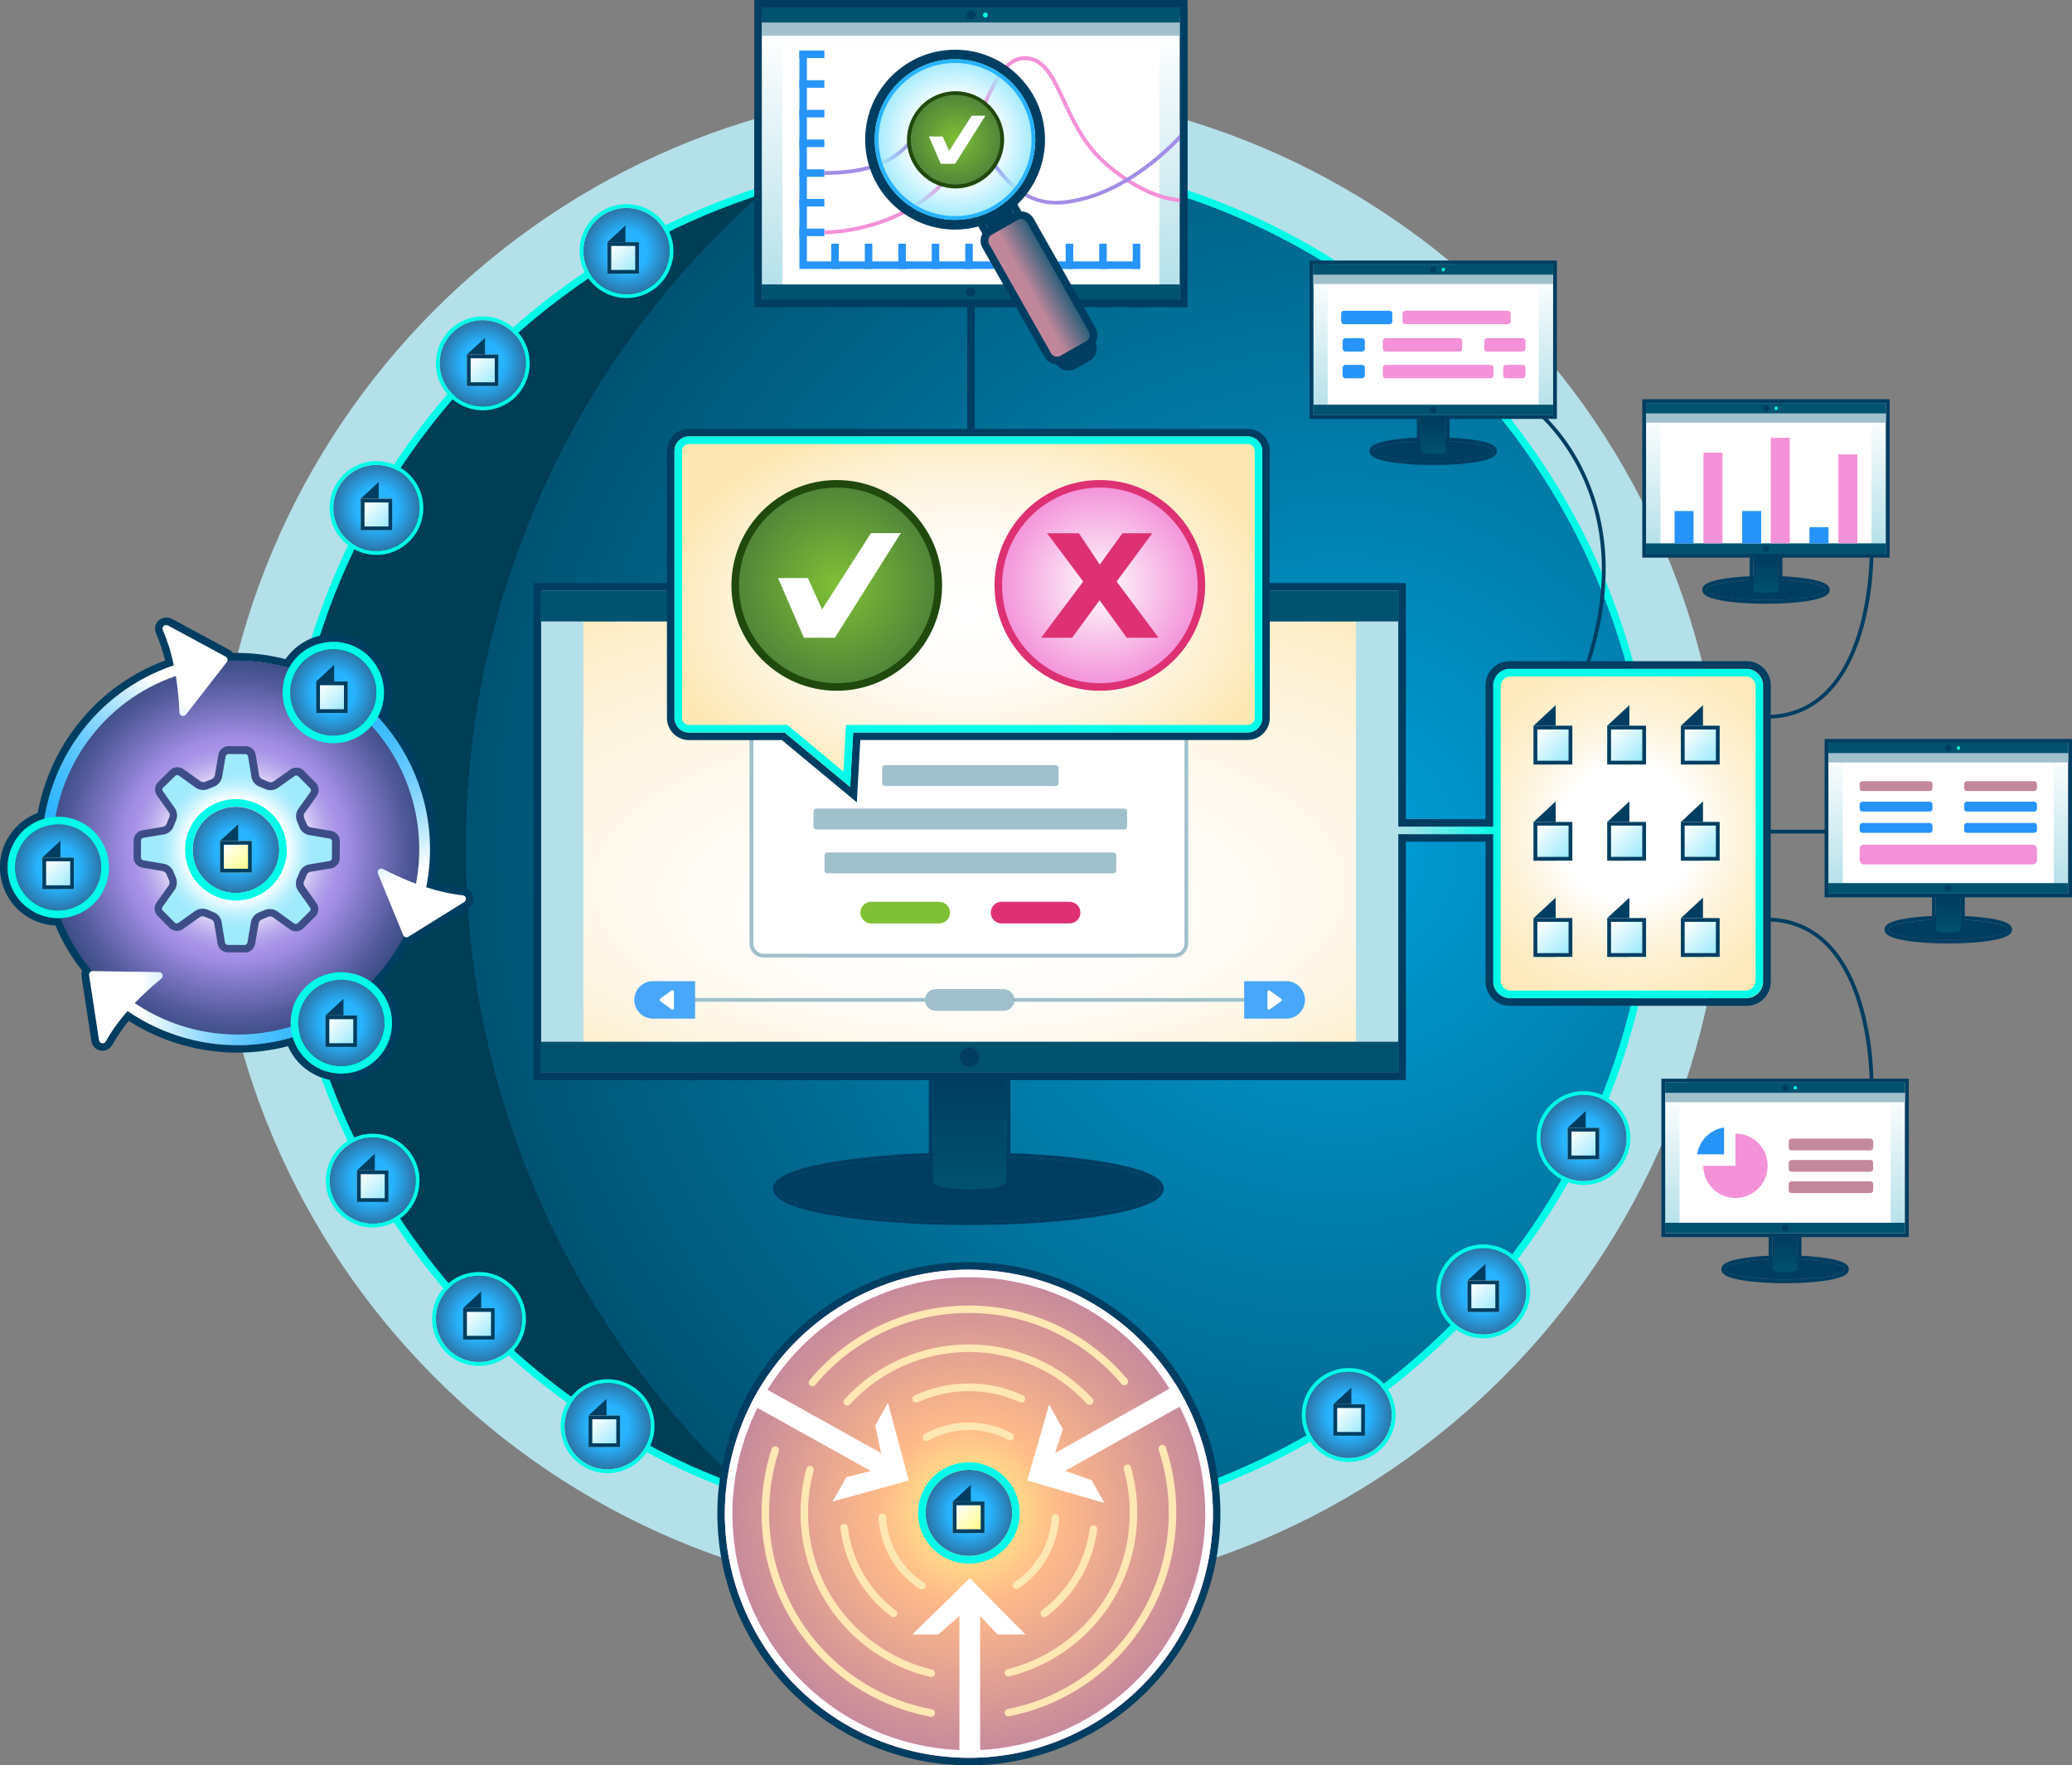 <?xml version="1.0" encoding="utf-8"?>
<!-- Generator: Adobe Illustrator 28.3.0, SVG Export Plug-In . SVG Version: 6.00 Build 0)  -->
<svg version="1.1" id="Layer_1" xmlns="http://www.w3.org/2000/svg" xmlns:xlink="http://www.w3.org/1999/xlink" x="0px" y="0px"
	 viewBox="0 0 2201.1 1874.8" style="enable-background:new 0 0 2201.1 1874.8;" xml:space="preserve">
<rect x="0" y="0" width="2201.1" height="1874.8" fill="#808080" stroke="none"/>
<style type="text/css">
	.st0{fill:url(#SVGID_1_);}
	.st1{fill:#B4E0E9;}
	.st2{fill:#00FCE8;}
	.st3{fill:#003E61;}
	.st4{fill:url(#SVGID_00000124850345448432328090000005168651695915918992_);}
	.st5{fill:#FFFFFF;}
	.st6{fill:#A0C0CC;}
	.st7{fill:#00526F;}
	.st8{fill:#2794FA;}
	.st9{fill:#F391D9;}
	.st10{fill:#A28DE6;}
	.st11{fill:url(#SVGID_00000008135383696166862420000016847196348656975506_);}
	.st12{fill:url(#SVGID_00000160169221010918664810000014388015185921604287_);}
	.st13{fill:url(#SVGID_00000168804154603145911560000005932943330580869043_);}
	.st14{fill:url(#SVGID_00000062903749001726608480000000450743219395956108_);}
	.st15{fill:url(#SVGID_00000172415086316848149870000003602494372461004699_);}
	.st16{fill:#3D4D87;}
	.st17{fill:url(#SVGID_00000016770786865866351800000004643286845396055229_);}
	.st18{fill:url(#SVGID_00000120537434354650140690000010494199024952455812_);}
	.st19{fill:url(#SVGID_00000151520993847846057410000002061573917412922536_);}
	.st20{fill:url(#SVGID_00000035530772098052851920000009012146502577729955_);}
	.st21{fill:url(#SVGID_00000025417904544391152680000018324637678780494756_);}
	.st22{fill:url(#SVGID_00000145740091253366690470000007923121769129911183_);}
	.st23{fill:url(#SVGID_00000173872464368101800570000003899269159404694918_);}
	.st24{fill:url(#SVGID_00000093139043373065179130000017295573031514263181_);}
	.st25{fill:url(#SVGID_00000106132720435366612100000005910772319376579739_);}
	.st26{fill:url(#SVGID_00000140696253234491104040000001708082759640488629_);}
	.st27{fill:url(#SVGID_00000084506794125523813700000013166895828800138116_);}
	.st28{fill:url(#SVGID_00000004532688869770644060000010744554190437586852_);}
	.st29{fill:url(#SVGID_00000050628751263744456220000002328691466940212132_);}
	.st30{fill:url(#SVGID_00000050626209818986995080000015357239148776530588_);}
	.st31{fill:url(#SVGID_00000156569351110247839040000008260871041239406994_);}
	.st32{fill:url(#SVGID_00000116941659764631085130000010805897259161426071_);}
	.st33{fill:url(#SVGID_00000039856134648808783770000006147025277387024799_);}
	.st34{fill:url(#SVGID_00000047023763391865161810000007544844448570417828_);}
	.st35{fill:url(#SVGID_00000057128568392523348360000014927808557519252925_);}
	.st36{fill:url(#SVGID_00000004518261342593029850000017975486289949372302_);}
	.st37{fill:url(#SVGID_00000031191665378569507570000001952868418461982883_);}
	.st38{fill:url(#SVGID_00000055701650912041674990000013769802674316805525_);}
	.st39{fill:url(#SVGID_00000114033319386896987140000006728993213556863888_);}
	.st40{fill:url(#SVGID_00000023970274972457370130000000209243083909998223_);}
	.st41{fill:url(#SVGID_00000044156724004737145620000004050026784412418184_);}
	.st42{fill:url(#SVGID_00000178919374931854205710000014842794259610510732_);}
	.st43{fill:url(#SVGID_00000035489918429628185460000018155896468452887936_);}
	.st44{fill:url(#SVGID_00000147923547509284969960000013186814166561885570_);}
	.st45{fill:url(#SVGID_00000170277493575117471700000003608064654491556263_);}
	.st46{fill:url(#SVGID_00000083811429486379256680000002186098108635446195_);}
	.st47{fill:url(#SVGID_00000133531362102878871400000008459819975624027316_);}
	.st48{fill:url(#SVGID_00000176022746755579626080000015983705223244831412_);}
	.st49{fill:#C4889C;}
	.st50{fill:url(#SVGID_00000002372699709998836720000017292079959528336047_);}
	.st51{fill:url(#SVGID_00000009587104490746114190000004777227973592932282_);}
	.st52{fill:url(#SVGID_00000065053169967643024600000017881142825413491335_);}
	.st53{fill:url(#SVGID_00000052063605241542183160000010740060229722772155_);}
	.st54{fill:url(#SVGID_00000001635734034655003420000001605961548652574365_);}
	.st55{fill:url(#SVGID_00000039853110996872244760000015221712446353199780_);}
	.st56{fill:url(#SVGID_00000174601826063177600490000000408662025844084662_);}
	.st57{fill:url(#SVGID_00000145042400085484163400000003765135372230701216_);}
	.st58{fill:url(#SVGID_00000123442700275371618740000005788739409662273948_);}
	.st59{fill:url(#SVGID_00000023247167359759997090000014085066179157307568_);}
	.st60{fill:url(#SVGID_00000155841687589110513830000005465238325762569897_);}
	.st61{fill:url(#SVGID_00000068668846760051028610000016832164828366400666_);}
	.st62{fill:url(#SVGID_00000076578482534653237310000003153430878169688223_);}
	.st63{fill:url(#SVGID_00000163060768988610368710000012006987952710671770_);}
	.st64{fill:url(#SVGID_00000176026296611605499190000003747257147225642680_);}
	.st65{fill:#FDE7B3;}
	.st66{fill:url(#SVGID_00000094603244815042055210000010389474936818126492_);}
	.st67{fill:url(#SVGID_00000027576046545404097260000001315311027719134595_);}
	.st68{fill:#48A7FA;}
	.st69{fill:url(#SVGID_00000076586400629094025040000000281319670073752473_);}
	.st70{fill:url(#SVGID_00000065778402509767376450000007845710847106067107_);}
	.st71{fill:#DD3173;}
	.st72{fill:url(#SVGID_00000085935543696805108160000016890510744326422180_);}
	.st73{fill:#20490D;}
	.st74{fill:#80C036;}
	.st75{fill:url(#SVGID_00000182503698174154855070000018201143233677662634_);}
	.st76{fill:url(#SVGID_00000085967347299410990970000008010221901535352712_);}
	.st77{fill:url(#SVGID_00000013912954989559340020000007583256172437506231_);}
	.st78{fill:#27B3FF;}
	.st79{fill:url(#SVGID_00000030469143102135050260000004807794774181725090_);}
</style>
<radialGradient id="SVGID_1_" cx="1422.012" cy="901.145" r="927.22" gradientUnits="userSpaceOnUse">
	<stop  offset="0" style="stop-color:#009FD9"/>
	<stop  offset="0.45" style="stop-color:#007CA9"/>
	<stop  offset="1" style="stop-color:#005372"/>
	<stop  offset="1" style="stop-color:#003E56"/>
</radialGradient>
<circle class="st0" cx="1029.2" cy="895.9" r="727.9"/>
<path class="st1" d="M1029.2,1698.3c-442.4,0-802.4-359.9-802.4-802.4S586.8,93.5,1029.2,93.5c442.4,0,802.4,359.9,802.4,802.4
	S1471.7,1698.3,1029.2,1698.3z M1029.2,171c-399.7,0-724.9,325.2-724.9,724.9s325.2,724.9,724.9,724.9s724.9-325.2,724.9-724.9
	S1428.9,171,1029.2,171z"/>
<path class="st2" d="M1029.2,1627.5c-403.4,0-731.6-328.2-731.6-731.6s328.2-731.6,731.6-731.6s731.6,328.2,731.6,731.6
	S1432.6,1627.5,1029.2,1627.5z M1029.2,172.1c-399.1,0-723.8,324.7-723.8,723.8s324.7,723.8,723.8,723.8s723.8-324.7,723.8-723.8
	S1428.4,172.1,1029.2,172.1z"/>
<path class="st3" d="M1876.1,763.3v-4c25.2,0,46.6-8.7,63.6-25.9c46.5-46.8,46.4-141.9,46.4-142.9l4,0c0,0.2,0.1,24.6-5.7,54.5
	c-5.3,27.7-16.9,66-41.9,91.2C1924.7,754.2,1902.4,763.3,1876.1,763.3z"/>
<path class="st3" d="M1990.1,1147.3l-4,0c0-1,0.1-96.1-46.4-142.9c-17.1-17.2-38.5-25.9-63.6-25.9v-4c26.3,0,48.6,9.1,66.5,27.1
	c25,25.1,36.6,63.4,41.9,91.2C1990.2,1122.7,1990.1,1147.1,1990.1,1147.3z"/>
<rect x="1878" y="881.2" class="st3" width="61.7" height="4"/>
<path class="st3" d="M1688.2,706.2l-3.8-1.2c48.1-146.1-16.4-231.1-46.3-260.8c-1.3-1.3-1.7-1.7-2-2.1l1.6-1.1l1.6-1.2
	c0.1,0.2,0.8,0.9,1.5,1.6c21.4,21.3,37.9,46.9,49.1,76.1C1711.6,573.6,1711,637.1,1688.2,706.2z"/>
<g>
	<g>
		<g>
			
				<linearGradient id="SVGID_00000045605343068876615320000013413659453188598169_" gradientUnits="userSpaceOnUse" x1="1031.35" y1="308.161" x2="1031.35" y2="35.113">
				<stop  offset="0" style="stop-color:#B4E0E9"/>
				<stop  offset="1" style="stop-color:#FFFFFF"/>
			</linearGradient>
			
				<rect x="809.2" y="17" style="fill:url(#SVGID_00000045605343068876615320000013413659453188598169_);" width="444.3" height="301.1"/>
			<path class="st3" d="M1253.5,17v301.1H809.2V17H1253.5 M1261.5,9h-8H809.2h-8v8v301.1v8h8h444.3h8v-8V17V9L1261.5,9z"/>
		</g>
		<g>
			<rect x="831.2" y="47" class="st5" width="400.4" height="255"/>
		</g>
		<g>
			<rect x="809.2" y="24" class="st6" width="444.3" height="14"/>
		</g>
		<g>
			<rect x="809.2" y="8" class="st7" width="444.3" height="16"/>
		</g>
		<g>
			<rect x="809.2" y="302.1" class="st7" width="444.3" height="16"/>
		</g>
		<circle class="st3" cx="1031.5" cy="16" r="4.9"/>
		<circle class="st2" cx="1046.8" cy="16" r="2.6"/>
		<g>
			<circle class="st3" cx="1031.3" cy="310.1" r="5"/>
		</g>
	</g>
</g>
<g>
	<rect x="849.2" y="53.7" class="st8" width="26.5" height="8"/>
	<rect x="849.2" y="85.2" class="st8" width="26.5" height="8"/>
	<rect x="849.2" y="116.7" class="st8" width="26.5" height="8"/>
	<rect x="849.2" y="148.2" class="st8" width="26.5" height="8"/>
	<rect x="849.2" y="179.8" class="st8" width="26.5" height="8"/>
	<rect x="849.2" y="211.3" class="st8" width="26.5" height="8"/>
	<rect x="849.2" y="242.8" class="st8" width="26.5" height="8"/>
</g>
<g>
	<rect x="883.1" y="258.8" class="st8" width="8" height="26.8"/>
	<rect x="918.7" y="258.8" class="st8" width="8" height="26.8"/>
	<rect x="954.3" y="258.8" class="st8" width="8" height="26.8"/>
	<rect x="989.8" y="258.8" class="st8" width="8" height="26.8"/>
	<rect x="1025.4" y="258.8" class="st8" width="8" height="26.8"/>
	<rect x="1061" y="258.8" class="st8" width="8" height="26.8"/>
	<rect x="1096.5" y="258.8" class="st8" width="8" height="26.8"/>
	<rect x="1132.1" y="258.8" class="st8" width="8" height="26.8"/>
	<rect x="1167.7" y="258.8" class="st8" width="8" height="26.8"/>
	<rect x="1203.3" y="258.8" class="st8" width="8" height="26.8"/>
</g>
<path class="st9" d="M876.1,248.8c-0.2,0-0.3,0-0.3,0l0.1-4c0.6,0,65.3,0.6,115.3-43c20.7-18,34.5-49.7,46.6-77.7
	c15-34.6,28-64.4,50.4-64.4c22.2,0,31.6,20.4,43.6,46.2c10.2,22,21.8,47,44.4,66.6c47.8,41.5,82.9,38.1,83.2,38.1l0.5,4
	c-1.5,0.2-37,3.7-86.3-39c-23.2-20.1-35-45.5-45.4-67.9c-11.4-24.5-20.4-43.9-40-43.9c-19.8,0-32.3,28.8-46.7,62
	c-12.3,28.3-26.3,60.5-47.7,79.1C944.3,247.9,881.1,248.8,876.1,248.8z"/>
<path class="st10" d="M1121.9,217.2c-39.2,0-59.9-30.3-76.8-55c-12.9-18.9-24.1-35.2-40-35.2c-14.6,0-21.7,8.3-30.7,18.7
	c-14.5,16.9-34.3,40-98.7,40v-4c62.5,0,80.9-21.4,95.7-38.6c9.3-10.8,17.2-20.1,33.7-20.1c18,0,29.7,17.1,43.3,37
	c18.2,26.5,38.8,56.6,80.2,53c71.7-6.4,128.8-74.8,129.4-75.5l3.1,2.5c-0.1,0.2-14.8,17.8-38.2,36c-21.7,16.8-55.6,37.5-93.9,41
	C1126.6,217.1,1124.2,217.2,1121.9,217.2z"/>
<polygon class="st8" points="1210.9,285.6 849.2,285.6 849.2,54.3 857.2,54.3 857.2,277.6 1210.9,277.6 "/>
<rect x="1027.4" y="322.5" class="st3" width="8" height="94.8"/>
<path class="st3" d="M1253.5,8v310.1H809.2V8H1253.5 M1261.5,0h-8H809.2h-8v8v310.1v8h8h444.3h8v-8V8V0L1261.5,0z"/>
<g>
	<path class="st3" d="M491.6,950.8c-12.6-1.3-25.5-4.2-38.8-8.5c6.7-33.6,5-68.6-5.3-101.5c-9.3-30.1-25.2-57.2-46.1-79.6
		c0.1-0.2,0.2-0.3,0.3-0.5c13.9-26.2,3.9-58.9-22.4-72.8c-7.7-4.1-16.5-6.3-25.2-6.3h0c-19.7,0-37.7,10.7-47.2,27.9
		c-17.7-5.1-36.4-7.9-55.8-7.9c-3.2,0-6.4,0.1-9.6,0.2c0.5-1.7-0.2-3.5-1.9-4.4l-61.3-33.1c-3.2-1.8-6.9,1.6-5.4,5
		c5,11.4,8.9,23.9,11.7,37.3c-41.3,13.9-76.4,39.8-101.7,75.3C77.8,789.3,73,797,68.7,805c-10.7,20.1-18,41.9-21.6,64.3
		c-13.9,3.9-25.9,13.4-32.9,26.6c-13.9,26.2-3.9,58.9,22.4,72.8c7.7,4.1,16.5,6.3,25.2,6.3c0.9,0,1.7,0,2.6-0.1
		c8.1,20.7,19.5,39.7,33.6,56.4c-2.1,0.3-3.7,2.2-3.3,4.4l10.5,68.9c0.6,3.6,5.4,4.5,7.2,1.3c6.1-11,13.9-21.8,23.1-32.3
		c28.2,19.4,61.1,31.6,95.4,35.2c27.3,2.9,54.5,0.3,80.2-7.4c0.1,0.2,0.1,0.5,0.2,0.7c4.2,13.7,13.5,25,26.3,31.8
		c7.7,4.1,16.5,6.3,25.2,6.3c20,0,38.2-11,47.6-28.6c12.7-24,5.4-53.4-16.1-68.9c14-14.2,25.9-30.6,35.2-48.5
		c1.2,1.2,3.2,1.5,4.8,0.5l59.2-36.8C496.4,956,495.3,951.2,491.6,950.8z"/>
	<path class="st3" d="M176.6,663.8c0.6,0,1.2,0.1,1.9,0.5l61.3,33.1c1.6,0.9,2.3,2.7,1.9,4.4c3.2-0.1,6.4-0.2,9.6-0.2
		c19.4,0,38.1,2.8,55.8,7.9c9.5-17.2,27.5-27.9,47.2-27.9h0c8.7,0,17.4,2.2,25.2,6.3c26.2,13.9,36.3,46.5,22.4,72.8
		c-0.1,0.2-0.2,0.3-0.3,0.5c21,22.5,36.8,49.5,46.1,79.6c10.2,32.9,12,67.9,5.3,101.5c13.3,4.3,26.2,7.2,38.8,8.5
		c3.7,0.4,4.8,5.2,1.6,7.1l-59.2,36.8c-0.6,0.4-1.3,0.6-2,0.6c-1,0-2-0.4-2.7-1.1c-9.3,17.9-21.2,34.2-35.2,48.5
		c21.5,15.5,28.8,44.8,16.1,68.9c-9.4,17.7-27.6,28.6-47.6,28.6c-8.7,0-17.4-2.2-25.2-6.3c-12.7-6.7-22-18-26.3-31.8
		c-0.1-0.2-0.1-0.5-0.2-0.7c-18.9,5.6-38.5,8.5-58.5,8.5c-7.2,0-14.4-0.4-21.7-1.1c-34.3-3.6-67.2-15.7-95.4-35.2
		c-9.2,10.5-17,21.2-23.1,32.3c-0.8,1.4-2.1,2-3.3,2c-1.8,0-3.5-1.2-3.9-3.3l-10.5-68.9c-0.3-2.2,1.2-4.1,3.3-4.4
		c-14.1-16.7-25.5-35.7-33.5-56.4c-0.9,0-1.7,0.1-2.6,0.1c-8.7,0-17.4-2.2-25.2-6.3C10.4,954.9,0.4,922.2,14.3,896
		c7-13.2,18.9-22.7,32.9-26.6c3.6-22.4,10.9-44.2,21.6-64.3c4.3-8,9-15.8,14.3-23.2c25.4-35.5,60.4-61.4,101.7-75.3
		c-2.8-13.4-6.7-25.9-11.7-37.3C171.9,666.5,174,663.8,176.6,663.8 M176.6,655.8L176.6,655.8c-4,0-7.8,2-10,5.4
		c-2.2,3.4-2.5,7.6-0.9,11.3c3.8,8.7,7.1,18.4,9.7,28.9c-39.9,14.9-74,41-98.9,75.8c-5.5,7.6-10.5,15.8-14.9,24.1
		c-10.3,19.5-17.6,40.3-21.6,62c-14,5.3-25.8,15.6-32.9,28.9c-7.7,14.6-9.3,31.3-4.4,47.1c4.9,15.8,15.6,28.8,30.1,36.5
		c8.1,4.3,17,6.7,26.1,7.1c7.2,17.2,16.7,33.3,28.3,48c-0.7,1.9-0.9,3.9-0.6,6l10.5,68.9c0.9,5.8,5.8,10.1,11.8,10.1
		c4.4,0,8.2-2.3,10.3-6.1c4.7-8.4,10.6-17,17.6-25.6c27.9,17.9,60,29.1,93.1,32.5c7.5,0.8,15,1.2,22.5,1.2c18.1,0,36.1-2.3,53.5-6.8
		c5.6,12.8,15.2,23.2,27.7,29.8c8.9,4.7,18.9,7.2,28.9,7.2c23,0,43.9-12.6,54.7-32.9c12.9-24.4,7.8-54.4-11.5-73.3
		c10.8-11.9,20.1-24.9,27.8-38.8c1.7-0.2,3.3-0.8,4.7-1.7l59.2-36.8c4.3-2.7,6.4-7.8,5.3-12.8c-1.1-4.9-5.3-8.6-10.4-9.1
		c-9.6-1-19.8-3-30.4-6.1c5.4-32.7,3.1-66.6-6.8-98.3c-9.1-29.4-24-55.9-44.2-78.7c12.5-29.2,0.7-63.8-27.9-79
		c-8.9-4.7-18.9-7.2-28.9-7.2c-20.4,0-39.3,10-50.8,26.6c-17-4.4-34.5-6.6-52.1-6.6c-1.3,0-2.5,0-3.8,0c-1-1.3-2.3-2.4-3.8-3.3
		l-61.3-33.1C180.5,656.3,178.6,655.8,176.6,655.8L176.6,655.8z"/>
</g>
<g>
	
		<radialGradient id="SVGID_00000129180269165719629330000000765889905815587464_" cx="251.178" cy="902.086" r="200.494" gradientUnits="userSpaceOnUse">
		<stop  offset="0.321" style="stop-color:#FFFFFF"/>
		<stop  offset="0.364" style="stop-color:#E8E2F9"/>
		<stop  offset="0.43" style="stop-color:#CABDF1"/>
		<stop  offset="0.491" style="stop-color:#B4A3EB"/>
		<stop  offset="0.546" style="stop-color:#A793E7"/>
		<stop  offset="0.588" style="stop-color:#A28DE6"/>
		<stop  offset="0.682" style="stop-color:#887DCE"/>
		<stop  offset="0.896" style="stop-color:#525A9B"/>
		<stop  offset="1" style="stop-color:#3D4D87"/>
	</radialGradient>
	<circle style="fill:url(#SVGID_00000129180269165719629330000000765889905815587464_);" cx="251.2" cy="902.1" r="200.5"/>
</g>
<g>
	<g>
		
			<linearGradient id="SVGID_00000150782433922267676020000012595332829413214106_" gradientUnits="userSpaceOnUse" x1="354.447" y1="721.026" x2="442.47" y2="925.847">
			<stop  offset="8.525896e-03" style="stop-color:#27B3FF"/>
			<stop  offset="0.139" style="stop-color:#2BB4FF"/>
			<stop  offset="0.274" style="stop-color:#38B9FF"/>
			<stop  offset="0.41" style="stop-color:#4CC0FF"/>
			<stop  offset="0.549" style="stop-color:#69CAFF"/>
			<stop  offset="0.689" style="stop-color:#8FD8FF"/>
			<stop  offset="0.83" style="stop-color:#BDE8FF"/>
			<stop  offset="0.969" style="stop-color:#F2FAFF"/>
			<stop  offset="1" style="stop-color:#FFFFFF"/>
		</linearGradient>
		<path style="fill:url(#SVGID_00000150782433922267676020000012595332829413214106_);" d="M491.6,950.8
			c-12.6-1.3-25.5-4.2-38.8-8.5c6.7-33.6,5-68.6-5.3-101.5c-15.8-50.8-50.1-93.1-96.5-119c-2.7-1.5-6.2-0.5-7.7,2.2
			c0,0,0,0.1-0.1,0.1c-1.4,2.7-0.4,6.1,2.2,7.6c43.9,24.5,76.3,64.4,91.2,112.5c9.5,30.6,11.3,63.1,5.3,94.4
			c-11.5-4.3-23.2-9.6-35.1-15.7c-3.2-1.7-6.7,1.6-5.3,4.9l26.8,65.2c0.9,2.2,3.6,3.1,5.6,1.8l59.2-36.8
			C496.3,956,495.2,951.2,491.6,950.8z"/>
	</g>
	<g>
		
			<linearGradient id="SVGID_00000025429701737965479720000004336737153224072863_" gradientUnits="userSpaceOnUse" x1="371.302" y1="1070.617" x2="150.449" y2="1070.617">
			<stop  offset="8.525896e-03" style="stop-color:#27B3FF"/>
			<stop  offset="0.139" style="stop-color:#2BB4FF"/>
			<stop  offset="0.274" style="stop-color:#38B9FF"/>
			<stop  offset="0.41" style="stop-color:#4CC0FF"/>
			<stop  offset="0.549" style="stop-color:#69CAFF"/>
			<stop  offset="0.689" style="stop-color:#8FD8FF"/>
			<stop  offset="0.83" style="stop-color:#BDE8FF"/>
			<stop  offset="0.969" style="stop-color:#F2FAFF"/>
			<stop  offset="1" style="stop-color:#FFFFFF"/>
		</linearGradient>
		<path style="fill:url(#SVGID_00000025429701737965479720000004336737153224072863_);" d="M379.2,1059.1
			C379.2,1059,379.1,1059,379.2,1059.1c-2-2.5-5.5-2.9-7.9-1c-39.8,30.7-89.3,44.8-139.3,39.5c-31.9-3.3-62.5-14.5-88.9-32.3
			c8.5-8.8,17.9-17.5,28.3-26c2.8-2.3,1.2-6.8-2.4-6.9l-70.4-1.1c-2.4,0-4.3,2.1-3.9,4.5l10.5,68.9c0.6,3.6,5.4,4.5,7.2,1.3
			c6.1-11,13.9-21.8,23.1-32.3c28.2,19.4,61.1,31.6,95.4,35.2c52.9,5.5,105.3-9.3,147.4-41.8
			C380.6,1065.1,381.1,1061.5,379.2,1059.1z"/>
	</g>
	<g>
		
			<linearGradient id="SVGID_00000010992630733053319040000003447749576567871391_" gradientUnits="userSpaceOnUse" x1="43.172" y1="903.168" x2="172.949" y2="727.688">
			<stop  offset="8.525896e-03" style="stop-color:#27B3FF"/>
			<stop  offset="0.139" style="stop-color:#2BB4FF"/>
			<stop  offset="0.274" style="stop-color:#38B9FF"/>
			<stop  offset="0.41" style="stop-color:#4CC0FF"/>
			<stop  offset="0.549" style="stop-color:#69CAFF"/>
			<stop  offset="0.689" style="stop-color:#8FD8FF"/>
			<stop  offset="0.83" style="stop-color:#BDE8FF"/>
			<stop  offset="0.969" style="stop-color:#F2FAFF"/>
			<stop  offset="1" style="stop-color:#FFFFFF"/>
		</linearGradient>
		<path style="fill:url(#SVGID_00000010992630733053319040000003447749576567871391_);" d="M239.7,697.4l-61.3-33.1
			c-3.2-1.8-6.9,1.6-5.4,5c5,11.4,8.9,23.9,11.7,37.3c-41.3,13.9-76.4,39.8-101.7,75.3c-5.3,7.4-10.1,15.2-14.3,23.2
			c-16.2,30.6-24.7,65.1-24.2,99.6c0,3.1,2.6,5.6,5.7,5.6c3.1,0,5.6-2.6,5.6-5.7c-0.6-41.2,12.4-82.4,36.4-116.1
			c23.6-33.1,56.3-57.4,94.6-70.6c2,12.3,3.3,25.2,3.8,38.8c0.2,3.6,4.7,5,6.9,2.2l43.3-55.6C242.4,701.3,241.8,698.5,239.7,697.4z"
			/>
	</g>
</g>
<g>
	
		<radialGradient id="SVGID_00000078043768415564383900000000726629455983509378_" cx="251.178" cy="902.086" r="105.444" gradientUnits="userSpaceOnUse">
		<stop  offset="0.507" style="stop-color:#FFFFFF"/>
		<stop  offset="0.513" style="stop-color:#FCFEFF"/>
		<stop  offset="0.599" style="stop-color:#D4F6FE"/>
		<stop  offset="0.677" style="stop-color:#B7EFFD"/>
		<stop  offset="0.745" style="stop-color:#A5EBFD"/>
		<stop  offset="0.794" style="stop-color:#9FEAFD"/>
	</radialGradient>
	<path style="fill:url(#SVGID_00000078043768415564383900000000726629455983509378_);" d="M182.6,860.9c1.7,2.4,2,6.5,0.6,9.1
		c0,0-0.2,0.4-1.4,3.2c-1.1,2.7-1.3,3.2-1.3,3.2c-0.9,2.8-4,5.5-6.9,6l-22.3,3.7c-2.9,0.5-5.4,3.3-5.6,6.2l-0.1,19.2
		c0.2,2.9,2.8,5.7,5.6,6.2l22.2,3.8c2.9,0.5,6,3.2,7,5.9l2.6,6.3c1.3,2.6,0.9,6.8-0.8,9.1l-13.1,18.3c-1.7,2.4-1.5,6.2,0.4,8.4
		l13.6,13.6c2.2,1.9,6,2.1,8.4,0.4l18.4-13c2.4-1.7,6.5-2,9.1-0.6c0,0,0.4,0.2,3.1,1.4c2.7,1.1,3.2,1.3,3.2,1.3c2.8,0.9,5.5,4,6,6.9
		l3.7,22.3c0.5,2.9,3.3,5.4,6.2,5.6l19.3,0.1c2.9-0.2,5.7-2.7,6.2-5.7l3.8-22.2c0.5-2.9,3.2-6,5.9-7l6.3-2.6
		c2.6-1.3,6.8-0.9,9.1,0.8l18.4,13.1c2.4,1.7,6.1,1.5,8.4-0.4l13.6-13.6c1.9-2.2,2.1-6,0.4-8.4l-13-18.4c-1.7-2.4-1.9-6.5-0.6-9.1
		c0,0,0.2-0.4,1.4-3.2c1.1-2.7,1.3-3.2,1.3-3.2c0.9-2.8,4-5.5,6.9-6l22.3-3.7c2.9-0.5,5.4-3.3,5.6-6.2l0.1-19.2
		c-0.2-2.9-2.8-5.7-5.6-6.2l-22.2-3.8c-2.9-0.5-6-3.2-7-5.9l-2.6-6.3c-1.3-2.7-0.9-6.8,0.8-9.1l13.1-18.3c1.7-2.4,1.5-6.2-0.4-8.4
		l-13.6-13.7c-2.2-1.9-5.9-2.1-8.3-0.4l-18.4,13c-2.4,1.7-6.5,2-9.1,0.6c0,0-0.4-0.2-3.1-1.4c-2.7-1.1-3.2-1.3-3.2-1.3
		c-2.8-0.9-5.5-4-6-6.9l-3.7-22.3c-0.5-2.9-3.3-5.4-6.2-5.6l-19.2-0.1c-2.9,0.2-5.7,2.7-6.2,5.6l-3.8,22.2c-0.5,2.9-3.2,6-5.9,7
		l-6.3,2.6c-2.6,1.3-6.7,0.9-9.1-0.8L192,820.2c-2.4-1.7-6.1-1.5-8.4,0.4L170,834.1c-1.9,2.2-2.1,6-0.4,8.4L182.6,860.9z"/>
	<path class="st16" d="M260.7,1011.5l-19.7-0.1c-4.7-0.3-9-4.3-9.8-9l-3.7-22.3c-0.2-1.4-1.9-3.3-3.2-3.7c-0.5-0.2-2.2-0.9-3.5-1.4
		s-3-1.2-3.4-1.5c-1.3-0.7-3.8-0.5-4.9,0.3l-18.4,13c-3.9,2.7-9.7,2.4-13.3-0.7l-0.2-0.2l-13.8-13.9c-3.1-3.7-3.4-9.4-0.6-13.3
		l13.1-18.4c0.8-1.2,1.1-3.8,0.4-5.1l-0.1-0.2l-2.7-6.5c-0.5-1.4-2.4-3.1-3.8-3.3l-22.3-3.8c-4.6-0.8-8.6-5.1-8.9-9.8l0-0.2
		l0.1-19.7c0.3-4.7,4.3-9.1,9-9.9l22.3-3.7c1.4-0.2,3.3-1.9,3.7-3.2c0.2-0.5,0.9-2.2,1.4-3.5c0.5-1.3,1.3-3,1.5-3.5
		c0.7-1.3,0.5-3.7-0.3-4.9l-13-18.4c-2.7-3.9-2.4-9.7,0.7-13.3l0.2-0.2l13.9-13.8c3.6-3.1,9.5-3.3,13.3-0.6l18.4,13.1
		c1.2,0.9,3.7,1.1,5.1,0.4l0.2-0.1l6.5-2.6c1.4-0.5,3.1-2.5,3.3-3.9l3.8-22.2c0.8-4.7,5.1-8.6,9.9-9l0.2,0l19.7,0.1
		c4.7,0.3,9.1,4.3,9.8,9l3.7,22.3c0.2,1.4,1.9,3.3,3.2,3.7c0.5,0.2,2.2,0.9,3.5,1.4c1.3,0.5,3,1.3,3.4,1.5c1.3,0.7,3.7,0.5,4.9-0.3
		l18.4-13c3.9-2.7,9.7-2.4,13.3,0.7l0.2,0.2l13.8,13.9c3.1,3.7,3.3,9.4,0.6,13.3l-13.1,18.4c-0.9,1.2-1.1,3.8-0.4,5.1l0.1,0.2
		l2.7,6.5c0.5,1.4,2.4,3.1,3.9,3.3l22.3,3.8c4.6,0.8,8.6,5.1,8.9,9.9l0,0.2l-0.1,19.7c-0.3,4.7-4.3,9.1-9,9.9l-22.3,3.7
		c-1.4,0.2-3.3,1.9-3.7,3.2c-0.1,0.4-0.6,1.6-1.4,3.5c-0.8,1.9-1.3,3.1-1.6,3.5c-0.6,1.2-0.5,3.7,0.4,4.8l13,18.4
		c2.7,3.9,2.4,9.7-0.7,13.3l-0.2,0.2l-13.9,13.8c-3.6,3.1-9.5,3.3-13.3,0.6l-18.3-13.1c-1.2-0.9-3.7-1.1-5.1-0.4l-0.2,0.1l-6.5,2.7
		c-1.4,0.5-3.1,2.5-3.3,3.9l-3.8,22.2c-0.8,4.7-5.1,8.6-9.8,9L260.7,1011.5z M241.4,1003.5l18.9,0.1c1.1-0.2,2.3-1.3,2.5-2.3
		l3.8-22.2c0.7-4.3,4.4-8.6,8.5-10.1l6.1-2.5c4-1.8,9.6-1.3,13.1,1.2l18.3,13.1c0.9,0.6,2.5,0.6,3.4-0.1l13.4-13.3
		c0.7-0.8,0.7-2.5,0.1-3.3l-13-18.4c-2.5-3.6-2.9-9.3-0.9-13.2l0,0c0,0,0.3-0.6,1.2-2.8c1-2.3,1.2-2.9,1.2-2.9h0
		c1.4-4.2,5.7-7.9,10-8.7l22.3-3.7c1-0.2,2.1-1.4,2.3-2.4l0.1-18.9c-0.2-1.1-1.3-2.3-2.3-2.5l-22.3-3.8c-4.3-0.7-8.6-4.3-10-8.4
		l-2.5-6.1c-1.8-3.9-1.3-9.6,1.2-13.1l13.1-18.3c0.6-0.9,0.6-2.5-0.1-3.4l-13.3-13.4c-0.8-0.6-2.5-0.7-3.3-0.1l-18.4,13
		c-3.6,2.5-9.3,2.9-13.2,0.9c-0.1-0.1-0.8-0.4-2.9-1.2c-2.1-0.9-2.8-1.1-2.9-1.2c-4.2-1.4-7.9-5.6-8.6-10l-3.7-22.3
		c-0.2-1.1-1.4-2.2-2.4-2.3l-18.9-0.1c-1.1,0.2-2.3,1.3-2.5,2.3l-3.8,22.2c-0.7,4.3-4.4,8.6-8.5,10.1l-6.1,2.5
		c-4,1.8-9.6,1.3-13.1-1.2l-18.3-13.1c-0.9-0.6-2.5-0.6-3.4,0.1L173,836.8c-0.7,0.8-0.7,2.5-0.1,3.3l13,18.4
		c2.5,3.6,2.9,9.3,0.9,13.2c-0.1,0.1-0.4,0.8-1.2,2.9c-0.9,2.1-1.1,2.8-1.2,2.9c-1.3,4.2-5.6,7.9-10,8.6l-22.3,3.7
		c-1,0.2-2.1,1.4-2.3,2.4l-0.1,18.9c0.2,1.1,1.3,2.3,2.3,2.5l22.3,3.8c4.2,0.7,8.5,4.3,10,8.4l2.5,6.1c1.8,4,1.3,9.6-1.2,13.1
		l-13.1,18.3c-0.6,0.9-0.6,2.5,0.1,3.4l13.3,13.4c0.8,0.7,2.5,0.7,3.4,0.1l18.4-13c3.6-2.5,9.2-2.9,13.2-0.9
		c0.1,0.1,0.8,0.4,2.9,1.2c2.1,0.9,2.8,1.1,2.9,1.2c4.2,1.4,7.9,5.6,8.6,10l3.7,22.3C239.2,1002.2,240.4,1003.3,241.4,1003.5z"/>
</g>
<g>
	
		<radialGradient id="SVGID_00000144317468270758696870000013937362138384810685_" cx="354.096" cy="735.464" r="45.846" gradientUnits="userSpaceOnUse">
		<stop  offset="0.483" style="stop-color:#27B3FF"/>
		<stop  offset="1" style="stop-color:#2C75A7"/>
	</radialGradient>
	<circle style="fill:url(#SVGID_00000144317468270758696870000013937362138384810685_);" cx="354.1" cy="735.5" r="45.8"/>
	<path class="st2" d="M354.1,689.6c7.2,0,14.6,1.7,21.4,5.3c22.4,11.9,30.9,39.6,19,62c-8.2,15.5-24.1,24.4-40.5,24.4
		c-7.2,0-14.6-1.7-21.4-5.3c-22.4-11.9-30.9-39.6-19-62C321.8,698.5,337.7,689.6,354.1,689.6 M354.1,681.6v8V681.6
		c-20,0-38.3,11-47.6,28.6c-13.9,26.2-3.9,58.9,22.4,72.8c7.7,4.1,16.5,6.3,25.2,6.3c20,0,38.2-11,47.6-28.6
		c13.9-26.2,3.9-58.9-22.4-72.8C371.6,683.8,362.9,681.6,354.1,681.6L354.1,681.6z"/>
</g>
<g>
	
		<radialGradient id="SVGID_00000035530308837363009650000012630525190202606233_" cx="362.57" cy="1086.331" r="45.846" gradientUnits="userSpaceOnUse">
		<stop  offset="0.483" style="stop-color:#27B3FF"/>
		<stop  offset="1" style="stop-color:#2C75A7"/>
	</radialGradient>
	<circle style="fill:url(#SVGID_00000035530308837363009650000012630525190202606233_);" cx="362.6" cy="1086.3" r="45.8"/>
	<path class="st2" d="M362.6,1040.5c7.2,0,14.6,1.7,21.4,5.3c22.4,11.9,30.9,39.6,19,62c-8.2,15.5-24.1,24.4-40.5,24.4
		c-7.2,0-14.6-1.7-21.4-5.3c-22.4-11.9-30.9-39.6-19-62C330.3,1049.3,346.2,1040.5,362.6,1040.5 M362.6,1032.5v8V1032.5
		c-20,0-38.3,11-47.6,28.6c-13.9,26.2-3.9,58.9,22.4,72.8c7.7,4.1,16.5,6.3,25.2,6.3c20,0,38.2-11,47.6-28.6
		c13.9-26.2,3.9-58.9-22.4-72.8C380,1034.7,371.3,1032.5,362.6,1032.5L362.6,1032.5z"/>
</g>
<g>
	
		<radialGradient id="SVGID_00000121981885463782470060000015781332664838519223_" cx="250.674" cy="902.568" r="50.343" gradientTransform="matrix(0.914 0 0 0.91 21.536 80.847)" gradientUnits="userSpaceOnUse">
		<stop  offset="0.483" style="stop-color:#27B3FF"/>
		<stop  offset="1" style="stop-color:#2C75A7"/>
	</radialGradient>
	<path style="fill:url(#SVGID_00000121981885463782470060000015781332664838519223_);" d="M229.1,943.1
		c-22.5-11.9-31-39.6-19.1-61.9c11.9-22.4,39.7-30.9,62.2-19c22.5,11.9,31,39.6,19.1,61.9S251.6,954.9,229.1,943.1z"/>
	<path class="st2" d="M250.7,856.7c7.3,0,14.6,1.7,21.5,5.3c22.5,11.9,31,39.6,19.1,61.9c-8.3,15.5-24.2,24.4-40.7,24.4
		c-7.3,0-14.6-1.7-21.5-5.3c-22.5-11.9-31-39.6-19.1-61.9C218.3,865.6,234.2,856.7,250.7,856.7 M250.7,848.7v8V848.7
		c-20.1,0-38.4,11-47.8,28.6c-6.8,12.7-8.1,27.2-3.9,41c4.2,13.8,13.6,25.1,26.4,31.8c7.8,4.1,16.5,6.3,25.2,6.3
		c20.1,0,38.4-11,47.8-28.6c6.8-12.7,8.1-27.2,3.9-41c-4.2-13.8-13.6-25.1-26.4-31.8C268.2,850.9,259.5,848.7,250.7,848.7
		L250.7,848.7z"/>
</g>
<g>
	
		<radialGradient id="SVGID_00000167384105552822496080000010191096010494592663_" cx="61.815" cy="921.202" r="45.846" gradientUnits="userSpaceOnUse">
		<stop  offset="0.483" style="stop-color:#27B3FF"/>
		<stop  offset="1" style="stop-color:#2C75A7"/>
	</radialGradient>
	<circle style="fill:url(#SVGID_00000167384105552822496080000010191096010494592663_);" cx="61.8" cy="921.2" r="45.8"/>
	<path class="st2" d="M61.9,875.4c7.2,0,14.6,1.7,21.4,5.3c22.4,11.9,30.9,39.6,19,62C94.1,958.2,78.2,967,61.8,967
		c-7.2,0-14.6-1.7-21.4-5.3c-22.4-11.9-30.9-39.6-19-62C29.5,884.2,45.4,875.4,61.9,875.4 M61.9,867.4v8V867.4
		c-20,0-38.3,11-47.6,28.6c-6.7,12.7-8.1,27.3-3.9,41c4.2,13.7,13.5,25,26.3,31.8c7.7,4.1,16.5,6.3,25.2,6.3c20,0,38.2-11,47.6-28.6
		c6.7-12.7,8.1-27.3,3.9-41c-4.2-13.7-13.5-25-26.3-31.8C79.3,869.5,70.6,867.4,61.9,867.4L61.9,867.4z"/>
</g>
<g>
	<g>
		
			<radialGradient id="SVGID_00000030453273192943950840000008070877552837802659_" cx="645.485" cy="1514.669" r="45.846" gradientUnits="userSpaceOnUse">
			<stop  offset="0.483" style="stop-color:#27B3FF"/>
			<stop  offset="1" style="stop-color:#2C75A7"/>
		</radialGradient>
		<circle style="fill:url(#SVGID_00000030453273192943950840000008070877552837802659_);" cx="645.5" cy="1514.7" r="45.8"/>
		<path class="st2" d="M645.5,1468.8c7.2,0,14.6,1.7,21.4,5.3c22.4,11.9,30.9,39.6,19,62c-8.2,15.5-24.1,24.4-40.5,24.4
			c-7.2,0-14.6-1.7-21.4-5.3c-22.4-11.9-30.9-39.6-19-62C613.2,1477.7,629.1,1468.8,645.5,1468.8 M645.5,1464.8v4V1464.8
			L645.5,1464.8c-18.5,0-35.4,10.2-44.1,26.5c-6.2,11.8-7.5,25.2-3.6,38s12.5,23.2,24.3,29.4c7.2,3.8,15.2,5.8,23.3,5.8
			c18.5,0,35.4-10.2,44.1-26.5c6.2-11.8,7.5-25.2,3.6-38c-3.9-12.7-12.5-23.2-24.3-29.4C661.6,1466.8,653.6,1464.8,645.5,1464.8
			L645.5,1464.8z"/>
	</g>
	<g>
		<g>
			<polygon class="st3" points="625.2,1536.8 644.3,1536.8 644.3,1485.6 625.2,1503.3 			"/>
		</g>
		<g>
			
				<linearGradient id="SVGID_00000088847676989143867390000013475821579868952728_" gradientUnits="userSpaceOnUse" x1="629.404" y1="1507.212" x2="654.029" y2="1532.383">
				<stop  offset="0" style="stop-color:#FFFFFF"/>
				<stop  offset="1" style="stop-color:#9FEAFD"/>
			</linearGradient>
			<polygon style="fill:url(#SVGID_00000088847676989143867390000013475821579868952728_);" points="625.2,1536.8 658.7,1536.8 
				658.7,1503.3 625.2,1503.3 			"/>
			<path class="st3" d="M654.7,1507.3v25.5h-25.5v-25.5H654.7 M658.7,1503.3h-33.5v33.5h33.5V1503.3L658.7,1503.3z"/>
		</g>
	</g>
</g>
<g>
	<g>
		
			<radialGradient id="SVGID_00000139254252197367582370000002462741977650582691_" cx="508.814" cy="1400.732" r="45.846" gradientUnits="userSpaceOnUse">
			<stop  offset="0.483" style="stop-color:#27B3FF"/>
			<stop  offset="1" style="stop-color:#2C75A7"/>
		</radialGradient>
		<circle style="fill:url(#SVGID_00000139254252197367582370000002462741977650582691_);" cx="508.8" cy="1400.7" r="45.8"/>
		<path class="st2" d="M508.9,1354.9c7.2,0,14.6,1.7,21.4,5.3c22.4,11.9,30.9,39.6,19,62c-8.2,15.5-24.1,24.4-40.5,24.4
			c-7.2,0-14.6-1.7-21.4-5.3c-22.4-11.9-30.9-39.6-19-62C476.5,1363.7,492.4,1354.9,508.9,1354.9 M508.9,1350.9v4V1350.9
			L508.9,1350.9c-18.5,0-35.4,10.2-44.1,26.5c-6.2,11.8-7.5,25.2-3.6,38s12.5,23.2,24.3,29.4c7.2,3.8,15.2,5.8,23.3,5.8
			c18.5,0,35.4-10.2,44.1-26.5c12.9-24.3,3.6-54.5-20.7-67.4C525,1352.9,516.9,1350.9,508.9,1350.9L508.9,1350.9z"/>
	</g>
	<g>
		<g>
			<polygon class="st3" points="492,1422.7 511.2,1422.7 511.2,1371.5 492,1389.2 			"/>
		</g>
		<g>
			
				<linearGradient id="SVGID_00000155127022415620917150000010067545250492578190_" gradientUnits="userSpaceOnUse" x1="496.082" y1="1393.159" x2="521.168" y2="1418.407">
				<stop  offset="0" style="stop-color:#FFFFFF"/>
				<stop  offset="1" style="stop-color:#9FEAFD"/>
			</linearGradient>
			<polygon style="fill:url(#SVGID_00000155127022415620917150000010067545250492578190_);" points="492,1422.7 525.6,1422.7 
				525.6,1389.2 492,1389.2 			"/>
			<path class="st3" d="M521.6,1393.2v25.5H496v-25.5H521.6 M525.6,1389.2H492v33.5h33.5V1389.2L525.6,1389.2z"/>
		</g>
	</g>
</g>
<g>
	<g>
		<g>
			
				<radialGradient id="SVGID_00000133510733986946282080000002374709483162443682_" cx="395.892" cy="1253.876" r="45.846" gradientTransform="matrix(0.884 -0.468 0.468 0.884 -541.061 331.35)" gradientUnits="userSpaceOnUse">
				<stop  offset="0.483" style="stop-color:#27B3FF"/>
				<stop  offset="1" style="stop-color:#2C75A7"/>
			</radialGradient>
			<circle style="fill:url(#SVGID_00000133510733986946282080000002374709483162443682_);" cx="395.9" cy="1253.9" r="45.8"/>
			<path class="st2" d="M395.9,1208c25.3,0,45.8,20.5,45.8,45.8s-20.5,45.8-45.8,45.8s-45.8-20.5-45.8-45.8S370.6,1208,395.9,1208
				 M395.9,1204c-13.3,0-25.8,5.2-35.2,14.6c-9.4,9.4-14.6,21.9-14.6,35.2c0,27.5,22.4,49.8,49.8,49.8s49.8-22.4,49.8-49.8
				C445.7,1226.4,423.4,1204,395.9,1204L395.9,1204z"/>
		</g>
	</g>
	<g>
		<g>
			<polygon class="st3" points="379.1,1276.5 398.2,1276.5 398.2,1225.2 379.1,1243 			"/>
		</g>
		<g>
			
				<linearGradient id="SVGID_00000178884771467005689050000012284726127288966073_" gradientUnits="userSpaceOnUse" x1="383.159" y1="1247.014" x2="408.407" y2="1272.262">
				<stop  offset="0" style="stop-color:#FFFFFF"/>
				<stop  offset="1" style="stop-color:#9FEAFD"/>
			</linearGradient>
			<polygon style="fill:url(#SVGID_00000178884771467005689050000012284726127288966073_);" points="379.1,1276.5 412.7,1276.5 
				412.7,1243 379.1,1243 			"/>
			<path class="st3" d="M408.7,1247v25.5h-25.5V1247H408.7 M412.7,1243h-33.5v33.5h33.5V1243L412.7,1243z"/>
		</g>
	</g>
</g>
<g>
	<g>
		
			<radialGradient id="SVGID_00000017508520281612116760000000980522252027936386_" cx="665.531" cy="373.76" r="45.846" gradientTransform="matrix(1 0 0 -1 0 640.441)" gradientUnits="userSpaceOnUse">
			<stop  offset="0.483" style="stop-color:#27B3FF"/>
			<stop  offset="1" style="stop-color:#2C75A7"/>
		</radialGradient>
		<circle style="fill:url(#SVGID_00000017508520281612116760000000980522252027936386_);" cx="665.5" cy="266.7" r="45.8"/>
		<path class="st2" d="M665.5,220.8c16.4,0,32.3,8.9,40.5,24.4c11.9,22.4,3.3,50.1-19,62c-6.8,3.6-14.2,5.3-21.4,5.3
			c-16.4,0-32.3-8.9-40.5-24.4c-11.9-22.4-3.3-50.1,19-62C650.9,222.6,658.3,220.8,665.5,220.8 M665.5,216.8c-8.1,0-16.1,2-23.3,5.8
			c-24.3,12.9-33.6,43.1-20.7,67.4c8.7,16.4,25.6,26.5,44.1,26.5c8.1,0,16.1-2,23.3-5.8c11.8-6.2,20.4-16.7,24.3-29.4
			c3.9-12.7,2.6-26.2-3.6-38C700.9,227,684,216.8,665.5,216.8L665.5,216.8z"/>
	</g>
	<g>
		<g>
			<polygon class="st3" points="645.2,290.8 664.4,290.8 664.4,239.5 645.2,257.2 			"/>
		</g>
		<g>
			
				<linearGradient id="SVGID_00000065761272303789668820000006102662533209046165_" gradientUnits="userSpaceOnUse" x1="649.451" y1="333.103" x2="674.075" y2="358.274" gradientTransform="matrix(1 0 0 1 0 -71.926)">
				<stop  offset="0" style="stop-color:#FFFFFF"/>
				<stop  offset="1" style="stop-color:#9FEAFD"/>
			</linearGradient>
			<polygon style="fill:url(#SVGID_00000065761272303789668820000006102662533209046165_);" points="645.2,290.8 678.8,290.8 
				678.8,257.2 645.2,257.2 			"/>
			<path class="st3" d="M674.8,261.2v25.5h-25.5v-25.5H674.8 M678.8,257.2h-33.5v33.5h33.5V257.2L678.8,257.2z"/>
		</g>
	</g>
</g>
<g>
	<g>
		
			<radialGradient id="SVGID_00000120525803306572516160000012400945557613701043_" cx="512.817" cy="254.611" r="45.846" gradientTransform="matrix(1 0 0 -1 0 640.441)" gradientUnits="userSpaceOnUse">
			<stop  offset="0.483" style="stop-color:#27B3FF"/>
			<stop  offset="1" style="stop-color:#2C75A7"/>
		</radialGradient>
		<circle style="fill:url(#SVGID_00000120525803306572516160000012400945557613701043_);" cx="512.8" cy="385.8" r="45.8"/>
		<path class="st2" d="M512.8,340c16.4,0,32.3,8.9,40.5,24.4c11.9,22.4,3.3,50.1-19,62c-6.8,3.6-14.2,5.3-21.4,5.3
			c-16.4,0-32.3-8.9-40.5-24.4c-11.9-22.4-3.3-50.1,19-62C498.2,341.7,505.5,340,512.8,340 M512.8,336c-8.1,0-16.1,2-23.3,5.8
			c-24.3,12.9-33.6,43.1-20.7,67.4c8.7,16.4,25.6,26.5,44.1,26.5c8.1,0,16.1-2,23.3-5.8c24.3-12.9,33.6-43.1,20.7-67.4
			C548.2,346.1,531.3,336,512.8,336L512.8,336z"/>
	</g>
	<g>
		<g>
			<polygon class="st3" points="496,410.1 515.2,410.1 515.2,358.8 496,376.5 			"/>
		</g>
		<g>
			
				<linearGradient id="SVGID_00000031914521888560943070000007252067864086420359_" gradientUnits="userSpaceOnUse" x1="500.085" y1="224.263" x2="525.172" y2="249.51" gradientTransform="matrix(1 0 0 1 0 156.237)">
				<stop  offset="0" style="stop-color:#FFFFFF"/>
				<stop  offset="1" style="stop-color:#9FEAFD"/>
			</linearGradient>
			<polygon style="fill:url(#SVGID_00000031914521888560943070000007252067864086420359_);" points="496,410.1 529.6,410.1 
				529.6,376.5 496,376.5 			"/>
			<path class="st3" d="M525.6,380.5v25.5H500v-25.5H525.6 M529.6,376.5H496v33.5h33.5V376.5L529.6,376.5z"/>
		</g>
	</g>
</g>
<g>
	<g>
		<g>
			
				<radialGradient id="SVGID_00000180353847584870468830000007585460848913209733_" cx="939.38" cy="237" r="45.846" gradientTransform="matrix(0.884 0.468 0.468 -0.884 -541.061 309.091)" gradientUnits="userSpaceOnUse">
				<stop  offset="0.483" style="stop-color:#27B3FF"/>
				<stop  offset="1" style="stop-color:#2C75A7"/>
			</radialGradient>
			<circle style="fill:url(#SVGID_00000180353847584870468830000007585460848913209733_);" cx="399.9" cy="539.6" r="45.8"/>
			<path class="st2" d="M399.9,493.7c25.3,0,45.8,20.5,45.8,45.8s-20.5,45.8-45.8,45.8s-45.8-20.5-45.8-45.8
				S374.6,493.7,399.9,493.7 M399.9,489.7c-27.5,0-49.8,22.4-49.8,49.8c0,27.5,22.4,49.8,49.8,49.8c27.5,0,49.8-22.4,49.8-49.8
				C449.8,512.1,427.4,489.7,399.9,489.7L399.9,489.7z"/>
		</g>
	</g>
	<g>
		<g>
			<polygon class="st3" points="383.2,563.2 402.3,563.2 402.3,511.9 383.2,529.6 			"/>
		</g>
		<g>
			
				<linearGradient id="SVGID_00000117655995265560654400000015755160196728771767_" gradientUnits="userSpaceOnUse" x1="387.209" y1="84.992" x2="412.457" y2="110.24" gradientTransform="matrix(1 0 0 1 0 448.689)">
				<stop  offset="0" style="stop-color:#FFFFFF"/>
				<stop  offset="1" style="stop-color:#9FEAFD"/>
			</linearGradient>
			<polygon style="fill:url(#SVGID_00000117655995265560654400000015755160196728771767_);" points="383.2,563.2 416.7,563.2 
				416.7,529.6 383.2,529.6 			"/>
			<path class="st3" d="M412.7,533.6v25.5h-25.5v-25.5H412.7 M416.7,529.6h-33.5v33.5h33.5V529.6L416.7,529.6z"/>
		</g>
	</g>
</g>
<g>
	<g>
		
			<radialGradient id="SVGID_00000097470630807081674660000002921474923390935220_" cx="1590.339" cy="1502.718" r="45.846" gradientTransform="matrix(-1 0 0 1 3023.078 0)" gradientUnits="userSpaceOnUse">
			<stop  offset="0.483" style="stop-color:#27B3FF"/>
			<stop  offset="1" style="stop-color:#2C75A7"/>
		</radialGradient>
		<circle style="fill:url(#SVGID_00000097470630807081674660000002921474923390935220_);" cx="1432.7" cy="1502.7" r="45.8"/>
		<path class="st2" d="M1432.7,1456.9c16.4,0,32.3,8.9,40.5,24.4c11.9,22.4,3.3,50.1-19,62c-6.8,3.6-14.2,5.3-21.4,5.3
			c-16.4,0-32.3-8.9-40.5-24.4c-11.9-22.4-3.3-50.1,19-62C1418.1,1458.6,1425.5,1456.9,1432.7,1456.9 M1432.7,1452.9
			c-8.1,0-16.1,2-23.3,5.8c-11.8,6.2-20.4,16.7-24.3,29.4c-3.9,12.7-2.6,26.2,3.6,38c8.7,16.4,25.6,26.5,44.1,26.5
			c8.1,0,16.1-2,23.3-5.8c11.8-6.2,20.4-16.7,24.3-29.4c3.9-12.7,2.6-26.2-3.6-38C1468.1,1463,1451.2,1452.9,1432.7,1452.9
			L1432.7,1452.9z"/>
	</g>
	<g>
		<g>
			<polygon class="st3" points="1416.5,1524.9 1435.6,1524.9 1435.6,1473.6 1416.5,1491.3 			"/>
		</g>
		<g>
			
				<linearGradient id="SVGID_00000010997446087388795980000000880344750366629310_" gradientUnits="userSpaceOnUse" x1="1605.934" y1="1495.261" x2="1630.557" y2="1520.432" gradientTransform="matrix(1 0 0 1 -185.243 0)">
				<stop  offset="0" style="stop-color:#FFFFFF"/>
				<stop  offset="1" style="stop-color:#9FEAFD"/>
			</linearGradient>
			<polygon style="fill:url(#SVGID_00000010997446087388795980000000880344750366629310_);" points="1416.5,1524.9 1450,1524.9 
				1450,1491.3 1416.5,1491.3 			"/>
			<path class="st3" d="M1446,1495.3v25.5h-25.5v-25.5H1446 M1450,1491.3h-33.5v33.5h33.5V1491.3L1450,1491.3z"/>
		</g>
	</g>
</g>
<g>
	<g>
		
			<radialGradient id="SVGID_00000076584912404178544740000014155126836581198004_" cx="1447.35" cy="1371.471" r="45.846" gradientTransform="matrix(-1 0 0 1 3023.078 0)" gradientUnits="userSpaceOnUse">
			<stop  offset="0.483" style="stop-color:#27B3FF"/>
			<stop  offset="1" style="stop-color:#2C75A7"/>
		</radialGradient>
		<circle style="fill:url(#SVGID_00000076584912404178544740000014155126836581198004_);" cx="1575.7" cy="1371.5" r="45.8"/>
		<path class="st2" d="M1575.7,1325.6c16.4,0,32.3,8.9,40.5,24.4c11.9,22.4,3.3,50.1-19,62c-6.8,3.6-14.2,5.3-21.4,5.3
			c-16.4,0-32.3-8.9-40.5-24.4c-11.9-22.4-3.3-50.1,19-62C1561.1,1327.3,1568.4,1325.6,1575.7,1325.6 M1575.7,1321.6
			c-8.1,0-16.1,2-23.3,5.8c-11.8,6.2-20.4,16.7-24.3,29.4c-3.9,12.7-2.6,26.2,3.6,38c8.7,16.4,25.6,26.5,44.1,26.5
			c8.1,0,16.1-2,23.3-5.8c11.8-6.2,20.4-16.7,24.3-29.4c3.9-12.7,2.6-26.2-3.6-38C1611.1,1331.8,1594.2,1321.6,1575.7,1321.6
			L1575.7,1321.6z"/>
	</g>
	<g>
		<g>
			<polygon class="st3" points="1559,1393.5 1578.1,1393.5 1578.1,1342.2 1559,1359.9 			"/>
		</g>
		<g>
			
				<linearGradient id="SVGID_00000005981666087259236370000013976192535598282637_" gradientUnits="userSpaceOnUse" x1="1481.93" y1="1363.898" x2="1507.017" y2="1389.146" gradientTransform="matrix(1 0 0 1 81.066 0)">
				<stop  offset="0" style="stop-color:#FFFFFF"/>
				<stop  offset="1" style="stop-color:#9FEAFD"/>
			</linearGradient>
			<polygon style="fill:url(#SVGID_00000005981666087259236370000013976192535598282637_);" points="1559,1393.5 1592.5,1393.5 
				1592.5,1359.9 1559,1359.9 			"/>
			<path class="st3" d="M1588.5,1363.9v25.5H1563v-25.5H1588.5 M1592.5,1359.9H1559v33.5h33.5V1359.9L1592.5,1359.9z"/>
		</g>
	</g>
</g>
<g>
	<g>
		<g>
			
				<radialGradient id="SVGID_00000098183076860792928050000004399274941257715903_" cx="1252.083" cy="1656.433" r="45.846" gradientTransform="matrix(-0.884 -0.468 -0.468 0.884 3564.139 331.35)" gradientUnits="userSpaceOnUse">
				<stop  offset="0.483" style="stop-color:#27B3FF"/>
				<stop  offset="1" style="stop-color:#2C75A7"/>
			</radialGradient>
			<circle style="fill:url(#SVGID_00000098183076860792928050000004399274941257715903_);" cx="1682.2" cy="1208.6" r="45.8"/>
			<path class="st2" d="M1682.2,1162.8c25.3,0,45.8,20.5,45.8,45.8s-20.5,45.8-45.8,45.8s-45.8-20.5-45.8-45.8
				S1656.8,1162.8,1682.2,1162.8 M1682.2,1158.8c-27.5,0-49.8,22.4-49.8,49.8s22.4,49.8,49.8,49.8s49.8-22.4,49.8-49.8
				S1709.6,1158.8,1682.2,1158.8L1682.2,1158.8z"/>
		</g>
	</g>
	<g>
		<g>
			<polygon class="st3" points="1665.4,1231.3 1684.5,1231.3 1684.5,1180 1665.4,1197.7 			"/>
		</g>
		<g>
			
				<linearGradient id="SVGID_00000033359181060630052460000008154036152073415103_" gradientUnits="userSpaceOnUse" x1="1362.521" y1="1201.783" x2="1387.769" y2="1227.031" gradientTransform="matrix(1 0 0 1 306.908 0)">
				<stop  offset="0" style="stop-color:#FFFFFF"/>
				<stop  offset="1" style="stop-color:#9FEAFD"/>
			</linearGradient>
			<polygon style="fill:url(#SVGID_00000033359181060630052460000008154036152073415103_);" points="1665.4,1231.3 1698.9,1231.3 
				1698.9,1197.7 1665.4,1197.7 			"/>
			<path class="st3" d="M1694.9,1201.7v25.5h-25.5v-25.5H1694.9 M1698.9,1197.7h-33.5v33.5h33.5V1197.7L1698.9,1197.7z"/>
		</g>
	</g>
</g>
<g>
	<g>
		<polygon class="st3" points="345.8,1112 364.9,1112 364.9,1060.7 345.8,1078.4 		"/>
	</g>
	<g>
		
			<linearGradient id="SVGID_00000066488278209434457330000012350274311009808298_" gradientUnits="userSpaceOnUse" x1="349.613" y1="1082.239" x2="374.792" y2="1107.418">
			<stop  offset="0" style="stop-color:#FFFFFF"/>
			<stop  offset="1" style="stop-color:#9FEAFD"/>
		</linearGradient>
		<polygon style="fill:url(#SVGID_00000066488278209434457330000012350274311009808298_);" points="345.8,1112 379.3,1112 
			379.3,1078.4 345.8,1078.4 		"/>
		<path class="st3" d="M375.3,1082.4v25.5h-25.5v-25.5H375.3 M379.3,1078.4h-33.5v33.5h33.5V1078.4L379.3,1078.4z"/>
	</g>
</g>
<g>
	<g>
		<polygon class="st3" points="335.9,757.2 355,757.2 355,705.9 335.9,723.7 		"/>
	</g>
	<g>
		
			<linearGradient id="SVGID_00000176027142441121269430000005754907110418751925_" gradientUnits="userSpaceOnUse" x1="339.817" y1="727.624" x2="365.22" y2="753.027">
			<stop  offset="0" style="stop-color:#FFFFFF"/>
			<stop  offset="1" style="stop-color:#9FEAFD"/>
		</linearGradient>
		<polygon style="fill:url(#SVGID_00000176027142441121269430000005754907110418751925_);" points="335.9,757.2 369.4,757.2 
			369.4,723.7 335.9,723.7 		"/>
		<path class="st3" d="M365.4,727.7v25.5h-25.5v-25.5H365.4 M369.4,723.7h-33.5v33.5h33.5V723.7L369.4,723.7z"/>
	</g>
</g>
<g>
	<g>
		<polygon class="st3" points="45,944.2 64.2,944.2 64.2,892.9 45,910.7 		"/>
	</g>
	<g>
		
			<linearGradient id="SVGID_00000070817663725282088300000012770927682962309517_" gradientUnits="userSpaceOnUse" x1="49.111" y1="914.608" x2="74.231" y2="939.986">
			<stop  offset="0" style="stop-color:#FFFFFF"/>
			<stop  offset="1" style="stop-color:#9FEAFD"/>
		</linearGradient>
		<polygon style="fill:url(#SVGID_00000070817663725282088300000012770927682962309517_);" points="45,944.2 78.6,944.2 78.6,910.7 
			45,910.7 		"/>
		<path class="st3" d="M74.6,914.7v25.5H49v-25.5H74.6 M78.6,910.7H45v33.5h33.5V910.7L78.6,910.7z"/>
	</g>
</g>
<g>
	<g>
		<polygon class="st3" points="233.8,926.6 253,926.6 253,875.4 233.8,893.1 		"/>
	</g>
	<g>
		
			<linearGradient id="SVGID_00000026123140192892403870000005514466381039313554_" gradientUnits="userSpaceOnUse" x1="237.909" y1="897.159" x2="263.24" y2="922.355">
			<stop  offset="0" style="stop-color:#FFFFFF"/>
			<stop  offset="1" style="stop-color:#FFFD89"/>
		</linearGradient>
		<polygon style="fill:url(#SVGID_00000026123140192892403870000005514466381039313554_);" points="233.8,926.6 267.5,926.6 
			267.5,893.1 233.8,893.1 		"/>
		<path class="st3" d="M263.5,897.1v25.5h-25.7v-25.5H263.5 M267.5,893.1h-33.7v33.5h33.7V893.1L267.5,893.1z"/>
	</g>
</g>
<g>
	<g>
		<ellipse class="st3" cx="1522.5" cy="479.2" rx="63.7" ry="10.8"/>
		<path class="st3" d="M1522.5,468.3c35.2,0,63.7,4.8,63.7,10.8c0,6-28.5,10.8-63.7,10.8c-35.2,0-63.7-4.8-63.7-10.8
			C1458.8,473.2,1487.3,468.3,1522.5,468.3 M1522.5,464.3c-17.2,0-33.5,1.1-45.7,3.2c-15.4,2.6-22,6.1-22,11.6c0,5.5,6.6,9,22,11.6
			c12.2,2.1,28.5,3.2,45.7,3.2c17.2,0,33.5-1.1,45.7-3.2c15.4-2.6,22-6.1,22-11.6c0-5.5-6.6-9-22-11.6
			C1555.9,465.5,1539.7,464.3,1522.5,464.3L1522.5,464.3z"/>
	</g>
	<g>
		
			<linearGradient id="SVGID_00000179609951656456057570000007498955927315477677_" gradientUnits="userSpaceOnUse" x1="1522.477" y1="482.247" x2="1522.477" y2="449.354">
			<stop  offset="0" style="stop-color:#00526F"/>
			<stop  offset="1" style="stop-color:#003E61"/>
		</linearGradient>
		<path style="fill:url(#SVGID_00000179609951656456057570000007498955927315477677_);" d="M1535.8,479.3c0,0,0,2.9-13.4,2.9
			c-13.4,0-13.4-2.9-13.4-2.9v-95.6h26.7V479.3z"/>
		<path class="st3" d="M1535.8,383.7v95.6c0,0,0,2.9-13.4,2.9c-13.4,0-13.4-2.9-13.4-2.9v-95.6H1535.8 M1539.8,379.7h-4h-26.7h-4v4
			v95.6c0,1,0.4,3.5,4.1,5.1c2.8,1.2,7.1,1.8,13.3,1.8s10.5-0.6,13.3-1.8c3.7-1.6,4.1-4.1,4.1-5.1v-95.6V379.7L1539.8,379.7z"/>
	</g>
	<g>
		
			<linearGradient id="SVGID_00000032615105342071677410000016182959441455726748_" gradientUnits="userSpaceOnUse" x1="1522.477" y1="435.59" x2="1522.477" y2="290.341">
			<stop  offset="0" style="stop-color:#B4E0E9"/>
			<stop  offset="1" style="stop-color:#FFFFFF"/>
		</linearGradient>
		
			<rect x="1395.1" y="280.7" style="fill:url(#SVGID_00000032615105342071677410000016182959441455726748_);" width="254.8" height="160.2"/>
		<path class="st3" d="M1649.9,280.7v160.2h-254.8V280.7H1649.9 M1653.9,276.7h-4h-254.8h-4v4v160.2v4h4h254.8h4v-4V280.7V276.7
			L1653.9,276.7z"/>
	</g>
	<g>
		<rect x="1410.4" y="301.6" class="st5" width="224.2" height="128.2"/>
	</g>
	<g>
		<rect x="1395.1" y="291.8" class="st6" width="254.8" height="9.8"/>
	</g>
	<g>
		<rect x="1395.1" y="280.7" class="st7" width="254.8" height="11.1"/>
	</g>
	<g>
		<rect x="1395.1" y="429.8" class="st7" width="254.8" height="11.1"/>
	</g>
	<circle class="st3" cx="1522.6" cy="286.3" r="3.4"/>
	<circle class="st2" cx="1533.2" cy="286.3" r="1.8"/>
	<g>
		<circle class="st3" cx="1522.5" cy="435.3" r="3.5"/>
	</g>
	<g>
		<g>
			<path class="st8" d="M1476.1,344.3h-48.4c-1.7,0-3-1.4-3-3V333c0-1.7,1.4-3,3-3h48.4c1.7,0,3,1.4,3,3v8.3
				C1479.1,343,1477.7,344.3,1476.1,344.3z"/>
			<path class="st9" d="M1601.8,344.3h-108.9c-1.7,0-3-1.4-3-3V333c0-1.7,1.4-3,3-3h108.9c1.7,0,3,1.4,3,3v8.3
				C1604.9,343,1603.5,344.3,1601.8,344.3z"/>
			<path class="st9" d="M1550.3,373.4H1472c-1.7,0-3-1.4-3-3v-8.3c0-1.7,1.4-3,3-3h78.3c1.7,0,3,1.4,3,3v8.3
				C1553.4,372.1,1552,373.4,1550.3,373.4z"/>
			<path class="st9" d="M1583.5,401.8H1472c-1.7,0-3-1.4-3-3v-8.3c0-1.7,1.4-3,3-3h111.5c1.7,0,3,1.4,3,3v8.3
				C1586.6,400.4,1585.2,401.8,1583.5,401.8z"/>
			<path class="st9" d="M1617.5,401.8h-17.6c-1.7,0-3-1.4-3-3v-8.3c0-1.7,1.4-3,3-3h17.6c1.7,0,3,1.4,3,3v8.3
				C1620.5,400.4,1619.1,401.8,1617.5,401.8z"/>
			<path class="st8" d="M1446.9,401.8h-17.6c-1.7,0-3-1.4-3-3v-8.3c0-1.7,1.4-3,3-3h17.6c1.7,0,3,1.4,3,3v8.3
				C1450,400.4,1448.6,401.8,1446.9,401.8z"/>
			<path class="st8" d="M1446.9,373.4h-17.6c-1.7,0-3-1.4-3-3v-8.3c0-1.7,1.4-3,3-3h17.6c1.7,0,3,1.4,3,3v8.3
				C1450,372.1,1448.6,373.4,1446.9,373.4z"/>
			<path class="st9" d="M1617.5,373.4h-37.7c-1.7,0-3-1.4-3-3v-8.3c0-1.7,1.4-3,3-3h37.7c1.7,0,3,1.4,3,3v8.3
				C1620.5,372.1,1619.1,373.4,1617.5,373.4z"/>
		</g>
	</g>
</g>
<g>
	<g>
		<ellipse class="st3" cx="1876" cy="626.5" rx="63.7" ry="10.8"/>
		<path class="st3" d="M1876,615.6c35.2,0,63.7,4.8,63.7,10.8c0,6-28.5,10.8-63.7,10.8s-63.7-4.8-63.7-10.8
			C1812.3,620.5,1840.8,615.6,1876,615.6 M1876,611.6c-17.2,0-33.5,1.1-45.7,3.2c-15.4,2.6-22,6.1-22,11.6s6.6,9,22,11.6
			c12.2,2.1,28.5,3.2,45.7,3.2s33.5-1.1,45.7-3.2c15.4-2.6,22-6.1,22-11.6s-6.6-9-22-11.6C1909.5,612.8,1893.2,611.6,1876,611.6
			L1876,611.6z"/>
	</g>
	<g>
		
			<linearGradient id="SVGID_00000028296771211868701790000003210893741310918534_" gradientUnits="userSpaceOnUse" x1="1876.002" y1="629.553" x2="1876.002" y2="596.661">
			<stop  offset="0" style="stop-color:#00526F"/>
			<stop  offset="1" style="stop-color:#003E61"/>
		</linearGradient>
		<path style="fill:url(#SVGID_00000028296771211868701790000003210893741310918534_);" d="M1889.4,626.6c0,0,0,2.9-13.4,2.9
			s-13.4-2.9-13.4-2.9V531h26.7V626.6z"/>
		<path class="st3" d="M1889.4,531v95.6c0,0,0,2.9-13.4,2.9s-13.4-2.9-13.4-2.9V531H1889.4 M1893.4,527h-4h-26.7h-4v4v95.6
			c0,1,0.4,3.5,4.1,5.1c2.8,1.2,7.1,1.8,13.3,1.8s10.5-0.6,13.3-1.8c3.7-1.6,4.1-4.1,4.1-5.1V531V527L1893.4,527z"/>
	</g>
	<g>
		
			<linearGradient id="SVGID_00000182492106301981301120000006113749060685904816_" gradientUnits="userSpaceOnUse" x1="1876.002" y1="582.896" x2="1876.002" y2="437.647">
			<stop  offset="0" style="stop-color:#B4E0E9"/>
			<stop  offset="1" style="stop-color:#FFFFFF"/>
		</linearGradient>
		
			<rect x="1748.6" y="428" style="fill:url(#SVGID_00000182492106301981301120000006113749060685904816_);" width="254.8" height="160.2"/>
		<path class="st3" d="M2003.4,428v160.2h-254.8V428H2003.4 M2007.4,424h-4h-254.8h-4v4v160.2v4h4h254.8h4v-4V428V424L2007.4,424z"
			/>
	</g>
	<g>
		<rect x="1763.9" y="448.9" class="st5" width="224.2" height="128.2"/>
	</g>
	<g>
		<rect x="1748.6" y="439.1" class="st6" width="254.8" height="9.8"/>
	</g>
	<g>
		<rect x="1748.6" y="428" class="st7" width="254.8" height="11.1"/>
	</g>
	<g>
		<rect x="1748.6" y="577.1" class="st7" width="254.8" height="11.1"/>
	</g>
	<circle class="st3" cx="1876.1" cy="433.6" r="3.4"/>
	<circle class="st2" cx="1886.8" cy="433.6" r="1.8"/>
	<g>
		<circle class="st3" cx="1876" cy="582.6" r="3.5"/>
	</g>
	<rect x="1952.9" y="482.6" class="st9" width="20.2" height="94.4"/>
	<rect x="1922.2" y="559.9" class="st8" width="20.2" height="17.2"/>
	<rect x="1881.1" y="465" class="st9" width="20.2" height="112"/>
	<rect x="1850.7" y="542.7" class="st8" width="20.2" height="34.4"/>
	<rect x="1809.6" y="480.7" class="st9" width="20.2" height="96.3"/>
	<rect x="1778.9" y="542.7" class="st8" width="20.2" height="34.4"/>
</g>
<g>
	<g>
		<ellipse class="st3" cx="1896.3" cy="1348" rx="63.7" ry="10.8"/>
		<path class="st3" d="M1896.3,1337.2c35.2,0,63.7,4.8,63.7,10.8s-28.5,10.8-63.7,10.8c-35.2,0-63.7-4.8-63.7-10.8
			S1861.1,1337.2,1896.3,1337.2 M1896.3,1333.2c-17.2,0-33.5,1.1-45.7,3.2c-15.4,2.6-22,6.1-22,11.6s6.6,9,22,11.6
			c12.2,2.1,28.5,3.2,45.7,3.2c17.2,0,33.5-1.1,45.7-3.2c15.4-2.6,22-6.1,22-11.6s-6.6-9-22-11.6
			C1929.7,1334.4,1913.5,1333.2,1896.3,1333.2L1896.3,1333.2z"/>
	</g>
	<g>
		
			<linearGradient id="SVGID_00000073687516367853903750000002151621993126578350_" gradientUnits="userSpaceOnUse" x1="1896.293" y1="1351.139" x2="1896.293" y2="1318.247">
			<stop  offset="0" style="stop-color:#00526F"/>
			<stop  offset="1" style="stop-color:#003E61"/>
		</linearGradient>
		<path style="fill:url(#SVGID_00000073687516367853903750000002151621993126578350_);" d="M1909.6,1348.2c0,0,0,2.9-13.4,2.9
			s-13.4-2.9-13.4-2.9v-95.6h26.7V1348.2z"/>
		<path class="st3" d="M1909.6,1252.6v95.6c0,0,0,2.9-13.4,2.9c-13.4,0-13.4-2.9-13.4-2.9v-95.6H1909.6 M1913.6,1248.6h-4h-26.7h-4
			v4v95.6c0,1,0.4,3.5,4.1,5.1c2.8,1.2,7.1,1.8,13.3,1.8s10.5-0.6,13.3-1.8c3.7-1.6,4.1-4.1,4.1-5.1v-95.6V1248.6L1913.6,1248.6z"/>
	</g>
	<g>
		
			<linearGradient id="SVGID_00000095338447171741945190000015809790568421152661_" gradientUnits="userSpaceOnUse" x1="1896.293" y1="1304.482" x2="1896.293" y2="1159.233">
			<stop  offset="0" style="stop-color:#B4E0E9"/>
			<stop  offset="1" style="stop-color:#FFFFFF"/>
		</linearGradient>
		
			<rect x="1768.9" y="1149.6" style="fill:url(#SVGID_00000095338447171741945190000015809790568421152661_);" width="254.8" height="160.2"/>
		<path class="st3" d="M2023.7,1149.6v160.2h-254.8v-160.2H2023.7 M2027.7,1145.6h-4h-254.8h-4v4v160.2v4h4h254.8h4v-4v-160.2
			V1145.6L2027.7,1145.6z"/>
	</g>
	<g>
		<rect x="1784.2" y="1170.5" class="st5" width="224.2" height="128.2"/>
	</g>
	<g>
		<rect x="1768.9" y="1160.7" class="st6" width="254.8" height="9.8"/>
	</g>
	<g>
		<rect x="1768.9" y="1149.6" class="st7" width="254.8" height="11.1"/>
	</g>
	<g>
		<rect x="1768.9" y="1298.6" class="st7" width="254.8" height="11.1"/>
	</g>
	<circle class="st3" cx="1896.4" cy="1155.2" r="3.4"/>
	<circle class="st2" cx="1907.1" cy="1155.2" r="1.8"/>
	<g>
		<circle class="st3" cx="1896.3" cy="1304.2" r="3.5"/>
	</g>
	<path class="st9" d="M1809.4,1238.1c0,18.9,15.3,34.2,34.2,34.2c18.9,0,34.2-15.3,34.2-34.2c0-18.9-15.3-34.2-34.2-34.2v34.2
		H1809.4z"/>
	<path class="st8" d="M1802.9,1225.9c2.3-14.7,13.9-26.3,28.6-28.5v28.5H1802.9z"/>
	<path class="st49" d="M1986.9,1221.7h-83.7c-1.7,0-3-1.4-3-3v-6.5c0-1.7,1.4-3,3-3h83.7c1.7,0,3,1.4,3,3v6.5
		C1989.9,1220.3,1988.5,1221.7,1986.9,1221.7z"/>
	<path class="st49" d="M1986.9,1244.4h-83.7c-1.7,0-3-1.4-3-3v-6.5c0-1.7,1.4-3,3-3h83.7c1.7,0,3,1.4,3,3v6.5
		C1989.9,1243,1988.5,1244.4,1986.9,1244.4z"/>
	<path class="st49" d="M1986.9,1267.1h-83.7c-1.7,0-3-1.4-3-3v-6.5c0-1.7,1.4-3,3-3h83.7c1.7,0,3,1.4,3,3v6.5
		C1989.9,1265.7,1988.5,1267.1,1986.9,1267.1z"/>
</g>
<g>
	<g>
		<ellipse class="st3" cx="2069.7" cy="987.3" rx="63.7" ry="10.8"/>
		<path class="st3" d="M2069.7,976.4c35.2,0,63.7,4.8,63.7,10.8c0,6-28.5,10.8-63.7,10.8s-63.7-4.8-63.7-10.8
			C2006,981.3,2034.6,976.4,2069.7,976.4 M2069.7,972.4c-17.2,0-33.5,1.1-45.7,3.2c-15.4,2.6-22,6.1-22,11.6s6.6,9,22,11.6
			c12.2,2.1,28.5,3.2,45.7,3.2s33.5-1.1,45.7-3.2c15.4-2.6,22-6.1,22-11.6s-6.6-9-22-11.6C2103.2,973.6,2086.9,972.4,2069.7,972.4
			L2069.7,972.4z"/>
	</g>
	<g>
		
			<linearGradient id="SVGID_00000019645179348281867540000016408236878873681852_" gradientUnits="userSpaceOnUse" x1="2069.718" y1="990.346" x2="2069.718" y2="957.454">
			<stop  offset="0" style="stop-color:#00526F"/>
			<stop  offset="1" style="stop-color:#003E61"/>
		</linearGradient>
		<path style="fill:url(#SVGID_00000019645179348281867540000016408236878873681852_);" d="M2083.1,987.4c0,0,0,2.9-13.4,2.9
			c-13.4,0-13.4-2.9-13.4-2.9v-95.6h26.7V987.4z"/>
		<path class="st3" d="M2083.1,891.8v95.6c0,0,0,2.9-13.4,2.9c-13.4,0-13.4-2.9-13.4-2.9v-95.6H2083.1 M2087.1,887.8h-4h-26.7h-4v4
			v95.6c0,1,0.4,3.5,4.1,5.1c2.8,1.2,7.1,1.8,13.3,1.8c6.2,0,10.5-0.6,13.3-1.8c3.7-1.6,4.1-4.1,4.1-5.1v-95.6V887.8L2087.1,887.8z"
			/>
	</g>
	<g>
		
			<linearGradient id="SVGID_00000031177357826194453860000002180113427602772133_" gradientUnits="userSpaceOnUse" x1="2069.718" y1="943.689" x2="2069.718" y2="798.44">
			<stop  offset="0" style="stop-color:#B4E0E9"/>
			<stop  offset="1" style="stop-color:#FFFFFF"/>
		</linearGradient>
		
			<rect x="1942.3" y="788.8" style="fill:url(#SVGID_00000031177357826194453860000002180113427602772133_);" width="254.8" height="160.2"/>
		<path class="st3" d="M2197.1,788.8V949h-254.8V788.8H2197.1 M2201.1,784.8h-4h-254.8h-4v4V949v4h4h254.8h4v-4V788.8V784.8
			L2201.1,784.8z"/>
	</g>
	<g>
		<rect x="1957.6" y="809.7" class="st5" width="224.2" height="128.2"/>
	</g>
	<g>
		<rect x="1942.3" y="799.9" class="st6" width="254.8" height="9.8"/>
	</g>
	<g>
		<rect x="1942.3" y="788.8" class="st7" width="254.8" height="11.1"/>
	</g>
	<g>
		<rect x="1942.3" y="937.9" class="st7" width="254.8" height="11.1"/>
	</g>
	<circle class="st3" cx="2069.8" cy="794.4" r="3.4"/>
	<circle class="st2" cx="2080.5" cy="794.4" r="1.8"/>
	<g>
		<circle class="st3" cx="2069.7" cy="943.4" r="3.5"/>
	</g>
	<g>
		<path class="st9" d="M2159.3,918h-179.2c-2.5,0-4.6-2.1-4.6-4.6v-11.7c0-2.5,2.1-4.6,4.6-4.6h179.2c2.5,0,4.6,2.1,4.6,4.6v11.7
			C2163.9,916,2161.9,918,2159.3,918z"/>
		<path class="st49" d="M2049.9,840.1h-71.4c-1.7,0-3-1.4-3-3v-4.5c0-1.7,1.4-3,3-3h71.4c1.7,0,3,1.4,3,3v4.5
			C2052.9,838.7,2051.6,840.1,2049.9,840.1z"/>
		<path class="st49" d="M2160.9,840.1h-71.4c-1.7,0-3-1.4-3-3v-4.5c0-1.7,1.4-3,3-3h71.4c1.7,0,3,1.4,3,3v4.5
			C2163.9,838.7,2162.6,840.1,2160.9,840.1z"/>
		<path class="st8" d="M2049.9,861.9h-71.4c-1.7,0-3-1.4-3-3v-4.5c0-1.7,1.4-3,3-3h71.4c1.7,0,3,1.4,3,3v4.5
			C2052.9,860.6,2051.6,861.9,2049.9,861.9z"/>
		<path class="st8" d="M2160.9,861.9h-71.4c-1.7,0-3-1.4-3-3v-4.5c0-1.7,1.4-3,3-3h71.4c1.7,0,3,1.4,3,3v4.5
			C2163.9,860.6,2162.6,861.9,2160.9,861.9z"/>
		<path class="st8" d="M2049.9,884.5h-71.4c-1.7,0-3-1.4-3-3V877c0-1.7,1.4-3,3-3h71.4c1.7,0,3,1.4,3,3v4.5
			C2052.9,883.2,2051.6,884.5,2049.9,884.5z"/>
		<path class="st8" d="M2160.9,884.5h-71.4c-1.7,0-3-1.4-3-3V877c0-1.7,1.4-3,3-3h71.4c1.7,0,3,1.4,3,3v4.5
			C2163.9,883.2,2162.6,884.5,2160.9,884.5z"/>
	</g>
</g>
<g>
	<g>
		
			<radialGradient id="SVGID_00000021090132481384378080000015146639292356008588_" cx="1732.149" cy="885.163" r="269.815" gradientTransform="matrix(1.045 0 0 1.054 -80.539 -48.272)" gradientUnits="userSpaceOnUse">
			<stop  offset="0.256" style="stop-color:#FFFFFF"/>
			<stop  offset="0.362" style="stop-color:#FEF7E7"/>
			<stop  offset="0.492" style="stop-color:#FEF0D0"/>
			<stop  offset="0.633" style="stop-color:#FDEBC0"/>
			<stop  offset="0.791" style="stop-color:#FDE8B6"/>
			<stop  offset="1" style="stop-color:#FDE7B3"/>
		</radialGradient>
		<path style="fill:url(#SVGID_00000021090132481384378080000015146639292356008588_);" d="M1854.4,1060.1h-249.6
			c-10.3,0-18.6-8.3-18.6-18.6V728.9c0-10.3,8.3-18.6,18.6-18.6h249.6c10.3,0,18.6,8.3,18.6,18.6v312.6
			C1873,1051.8,1864.7,1060.1,1854.4,1060.1z"/>
		<path class="st2" d="M1854.4,718.2c5.9,0,10.6,4.8,10.6,10.6v312.6c0,5.9-4.8,10.6-10.6,10.6h-249.6c-5.9,0-10.6-4.8-10.6-10.6
			V728.9c0-5.9,4.8-10.6,10.6-10.6H1854.4 M1854.4,710.2h-249.6c-10.3,0-18.6,8.3-18.6,18.6v312.6c0,10.3,8.3,18.6,18.6,18.6h249.6
			c10.3,0,18.6-8.3,18.6-18.6V728.9C1873,718.6,1864.7,710.2,1854.4,710.2L1854.4,710.2z"/>
	</g>
	<path class="st3" d="M1855.6,710.2c9.6,0,17.5,7.8,17.5,17.5v315c0,9.6-7.8,17.5-17.5,17.5h-252c-9.6,0-17.5-7.8-17.5-17.5v-315
		c0-9.6,7.8-17.5,17.5-17.5H1855.6 M1855.6,702.2h-252c-14,0-25.5,11.4-25.5,25.5v315c0,14,11.4,25.5,25.5,25.5h252
		c14,0,25.5-11.4,25.5-25.5v-315C1881,713.6,1869.6,702.2,1855.6,702.2L1855.6,702.2z"/>
	<g>
		<g>
			<g>
				<polygon class="st3" points="1629.2,811.8 1652.6,811.8 1652.6,748.9 1629.2,770.7 				"/>
			</g>
			<g>
				
					<linearGradient id="SVGID_00000171716417742235626820000012187404220792790694_" gradientUnits="userSpaceOnUse" x1="1634.02" y1="775.509" x2="1664.967" y2="806.457">
					<stop  offset="0" style="stop-color:#FFFFFF"/>
					<stop  offset="1" style="stop-color:#9FEAFD"/>
				</linearGradient>
				<polygon style="fill:url(#SVGID_00000171716417742235626820000012187404220792790694_);" points="1629.2,811.8 1670.3,811.8 
					1670.3,770.7 1629.2,770.7 				"/>
				<path class="st3" d="M1666.3,774.7v33.2h-33.2v-33.2H1666.3 M1670.3,770.7h-41.2v41.2h41.2V770.7L1670.3,770.7z"/>
			</g>
		</g>
		<g>
			<g>
				<polygon class="st3" points="1707.4,811.8 1730.9,811.8 1730.9,748.9 1707.4,770.7 				"/>
			</g>
			<g>
				
					<linearGradient id="SVGID_00000178909539226105994320000010847536461267770753_" gradientUnits="userSpaceOnUse" x1="1712.029" y1="775.568" x2="1743.255" y2="806.236">
					<stop  offset="0" style="stop-color:#FFFFFF"/>
					<stop  offset="1" style="stop-color:#9FEAFD"/>
				</linearGradient>
				<polygon style="fill:url(#SVGID_00000178909539226105994320000010847536461267770753_);" points="1707.4,811.8 1748.6,811.8 
					1748.6,770.7 1707.4,770.7 				"/>
				<path class="st3" d="M1744.6,774.7v33.2h-33.2v-33.2H1744.6 M1748.6,770.7h-41.2v41.2h41.2V770.7L1748.6,770.7z"/>
			</g>
		</g>
		<g>
			<g>
				<polygon class="st3" points="1785.7,811.8 1809.1,811.8 1809.1,748.9 1785.7,770.7 				"/>
			</g>
			<g>
				
					<linearGradient id="SVGID_00000063625248685977588610000008203059573614883240_" gradientUnits="userSpaceOnUse" x1="1790.46" y1="775.478" x2="1821.407" y2="806.425">
					<stop  offset="0" style="stop-color:#FFFFFF"/>
					<stop  offset="1" style="stop-color:#9FEAFD"/>
				</linearGradient>
				<polygon style="fill:url(#SVGID_00000063625248685977588610000008203059573614883240_);" points="1785.7,811.8 1826.8,811.8 
					1826.8,770.7 1785.7,770.7 				"/>
				<path class="st3" d="M1822.8,774.7v33.2h-33.2v-33.2H1822.8 M1826.8,770.7h-41.2v41.2h41.2V770.7L1826.8,770.7z"/>
			</g>
		</g>
	</g>
	<g>
		<g>
			<g>
				<polygon class="st3" points="1629.2,914 1652.6,914 1652.6,851.1 1629.2,872.9 				"/>
			</g>
			<g>
				
					<linearGradient id="SVGID_00000181806476243716797750000009881549621163291837_" gradientUnits="userSpaceOnUse" x1="1633.88" y1="877.694" x2="1664.827" y2="908.362">
					<stop  offset="0" style="stop-color:#FFFFFF"/>
					<stop  offset="1" style="stop-color:#9FEAFD"/>
				</linearGradient>
				<polygon style="fill:url(#SVGID_00000181806476243716797750000009881549621163291837_);" points="1629.2,914 1670.3,914 
					1670.3,872.9 1629.2,872.9 				"/>
				<path class="st3" d="M1666.3,876.9V910h-33.2v-33.2H1666.3 M1670.3,872.9h-41.2V914h41.2V872.9L1670.3,872.9z"/>
			</g>
		</g>
		<g>
			<g>
				<polygon class="st3" points="1707.4,914 1730.9,914 1730.9,851.1 1707.4,872.9 				"/>
			</g>
			<g>
				
					<linearGradient id="SVGID_00000103257506754522262450000008754937424898427042_" gradientUnits="userSpaceOnUse" x1="1712.24" y1="877.675" x2="1743.187" y2="908.622">
					<stop  offset="0" style="stop-color:#FFFFFF"/>
					<stop  offset="1" style="stop-color:#9FEAFD"/>
				</linearGradient>
				<polygon style="fill:url(#SVGID_00000103257506754522262450000008754937424898427042_);" points="1707.4,914 1748.6,914 
					1748.6,872.9 1707.4,872.9 				"/>
				<path class="st3" d="M1744.6,876.9V910h-33.2v-33.2H1744.6 M1748.6,872.9h-41.2V914h41.2V872.9L1748.6,872.9z"/>
			</g>
		</g>
		<g>
			<g>
				<polygon class="st3" points="1785.7,914 1809.1,914 1809.1,851.1 1785.7,872.9 				"/>
			</g>
			<g>
				
					<linearGradient id="SVGID_00000082367877278495475520000008157699072630951099_" gradientUnits="userSpaceOnUse" x1="1790.319" y1="877.945" x2="1821.545" y2="908.334">
					<stop  offset="0" style="stop-color:#FFFFFF"/>
					<stop  offset="1" style="stop-color:#9FEAFD"/>
				</linearGradient>
				<polygon style="fill:url(#SVGID_00000082367877278495475520000008157699072630951099_);" points="1785.7,914 1826.8,914 
					1826.8,872.9 1785.7,872.9 				"/>
				<path class="st3" d="M1822.8,876.9V910h-33.2v-33.2H1822.8 M1826.8,872.9h-41.2V914h41.2V872.9L1826.8,872.9z"/>
			</g>
		</g>
	</g>
	<g>
		<g>
			<g>
				<polygon class="st3" points="1629.2,1016.2 1652.6,1016.2 1652.6,953.3 1629.2,975 				"/>
			</g>
			<g>
				
					<linearGradient id="SVGID_00000088841895006759950490000009996954525830290080_" gradientUnits="userSpaceOnUse" x1="1634.07" y1="979.852" x2="1665.124" y2="1011.046">
					<stop  offset="0" style="stop-color:#FFFFFF"/>
					<stop  offset="1" style="stop-color:#9FEAFD"/>
				</linearGradient>
				<polygon style="fill:url(#SVGID_00000088841895006759950490000009996954525830290080_);" points="1629.2,1016.2 1670.3,1016.2 
					1670.3,975 1629.2,975 				"/>
				<path class="st3" d="M1666.3,979v33.2h-33.2V979H1666.3 M1670.3,975h-41.2v41.2h41.2V975L1670.3,975z"/>
			</g>
		</g>
		<g>
			<g>
				<polygon class="st3" points="1707.4,1016.2 1730.9,1016.2 1730.9,953.3 1707.4,975 				"/>
			</g>
			<g>
				
					<linearGradient id="SVGID_00000062189069108168904890000014555605136294870409_" gradientUnits="userSpaceOnUse" x1="1712.286" y1="979.832" x2="1743.34" y2="1011.026">
					<stop  offset="0" style="stop-color:#FFFFFF"/>
					<stop  offset="1" style="stop-color:#9FEAFD"/>
				</linearGradient>
				<polygon style="fill:url(#SVGID_00000062189069108168904890000014555605136294870409_);" points="1707.4,1016.2 1748.6,1016.2 
					1748.6,975 1707.4,975 				"/>
				<path class="st3" d="M1744.6,979v33.2h-33.2V979H1744.6 M1748.6,975h-41.2v41.2h41.2V975L1748.6,975z"/>
			</g>
		</g>
		<g>
			<g>
				<polygon class="st3" points="1785.7,1016.2 1809.1,1016.2 1809.1,953.3 1785.7,975 				"/>
			</g>
			<g>
				
					<linearGradient id="SVGID_00000044867731214575328370000010271897269444703123_" gradientUnits="userSpaceOnUse" x1="1790.395" y1="979.919" x2="1821.59" y2="1010.834">
					<stop  offset="0" style="stop-color:#FFFFFF"/>
					<stop  offset="1" style="stop-color:#9FEAFD"/>
				</linearGradient>
				<polygon style="fill:url(#SVGID_00000044867731214575328370000010271897269444703123_);" points="1785.7,1016.2 1826.8,1016.2 
					1826.8,975 1785.7,975 				"/>
				<path class="st3" d="M1822.8,979v33.2h-33.2V979H1822.8 M1826.8,975h-41.2v41.2h41.2V975L1826.8,975z"/>
			</g>
		</g>
	</g>
</g>
<g>
	<g>
		<g>
			<g>
				
					<radialGradient id="SVGID_00000131350430586615153540000003451003725960297650_" cx="1029.246" cy="1607.581" r="259.222" gradientUnits="userSpaceOnUse">
					<stop  offset="0" style="stop-color:#FFFD89"/>
					<stop  offset="0.364" style="stop-color:#FFBA89"/>
					<stop  offset="1" style="stop-color:#C4889C"/>
				</radialGradient>
				<circle style="fill:url(#SVGID_00000131350430586615153540000003451003725960297650_);" cx="1029.2" cy="1607.6" r="259.2"/>
				<path class="st3" d="M1029,1348.4c93.2,0,183.2,50.4,229.6,138.6c66.6,126.7,17.9,283.4-108.7,350
					c-38.5,20.2-79.8,29.8-120.4,29.8c-93.2,0-183.2-50.4-229.6-138.6c-66.6-126.7-17.9-283.4,108.7-350
					C947.1,1358,988.4,1348.4,1029,1348.4 M1029,1340.4v8V1340.4c-21.2,0-42.4,2.5-62.9,7.6c-21.2,5.2-41.8,13-61.2,23.2
					c-31.9,16.8-59.6,39.3-82.3,67c-21.9,26.7-38.2,57.1-48.5,90.2c-10.3,33.1-14,67.4-11.1,101.8c3,35.6,13,69.9,29.8,101.8
					c23.1,43.9,57.8,80.4,100.3,105.5c41.3,24.4,88.5,37.3,136.4,37.3c21.2,0,42.4-2.5,62.9-7.6c21.2-5.2,41.8-13,61.2-23.2
					c31.9-16.8,59.6-39.3,82.3-67c21.9-26.7,38.2-57.1,48.5-90.2c10.3-33.1,14-67.4,11.1-101.8c-3-35.6-13-69.9-29.8-101.8
					c-23.1-43.9-57.8-80.4-100.3-105.5C1124.1,1353.3,1077,1340.4,1029,1340.4L1029,1340.4z"/>
			</g>
			<g>
				
					<radialGradient id="SVGID_00000153688763825606429790000010422106954894691767_" cx="1029.247" cy="1606.717" r="50.093" gradientTransform="matrix(0.919 0 0 0.913 83.742 139.888)" gradientUnits="userSpaceOnUse">
					<stop  offset="0.483" style="stop-color:#27B3FF"/>
					<stop  offset="1" style="stop-color:#2C75A7"/>
				</radialGradient>
				<path style="fill:url(#SVGID_00000153688763825606429790000010422106954894691767_);" d="M1007.7,1647.1
					c-22.5-11.8-31-39.5-19.1-61.8s39.7-30.8,62.2-19c22.5,11.8,31,39.5,19.1,61.8C1058,1650.4,1030.2,1658.9,1007.7,1647.1z"/>
				<path class="st2" d="M1029.3,1561c7.3,0,14.6,1.7,21.5,5.3c22.5,11.8,31,39.5,19.1,61.8c-8.3,15.5-24.2,24.3-40.7,24.3
					c-7.3,0-14.6-1.7-21.5-5.3c-22.5-11.8-31-39.5-19.1-61.8C996.9,1569.8,1012.8,1561,1029.3,1561 M1029.3,1553v8V1553
					c-20.1,0-38.4,10.9-47.8,28.6c-6.7,12.7-8.1,27.2-3.9,40.9c4.2,13.8,13.6,25,26.4,31.8c7.8,4.1,16.5,6.3,25.2,6.3
					c20.1,0,38.4-10.9,47.8-28.6c6.7-12.7,8.1-27.2,3.9-40.9c-4.2-13.8-13.6-25-26.4-31.8C1046.8,1555.1,1038,1553,1029.3,1553
					L1029.3,1553z"/>
			</g>
			<g>
				<g>
					<polygon class="st3" points="1012.1,1628.1 1031.3,1628.1 1031.3,1576.9 1012.1,1594.6 					"/>
				</g>
				<g>
					
						<linearGradient id="SVGID_00000029007551167914033680000012299827199902349468_" gradientUnits="userSpaceOnUse" x1="1016.203" y1="1598.579" x2="1041.361" y2="1623.738">
						<stop  offset="0" style="stop-color:#FFFFFF"/>
						<stop  offset="1" style="stop-color:#FFFD89"/>
					</linearGradient>
					<polygon style="fill:url(#SVGID_00000029007551167914033680000012299827199902349468_);" points="1012.1,1628.1 1045.8,1628.1 
						1045.8,1594.6 1012.1,1594.6 					"/>
					<path class="st3" d="M1041.8,1598.6v25.5h-25.7v-25.5H1041.8 M1045.8,1594.6h-33.7v33.5h33.7V1594.6L1045.8,1594.6z"/>
				</g>
			</g>
			<path class="st9" d="M1029,1356.4c45.1,0,89.4,12.1,128.3,35.1c39.9,23.6,72.5,57.9,94.2,99.2c15.8,30,25.2,62.2,28,95.7
				c2.7,32.4-0.8,64.6-10.5,95.7s-25,59.7-45.6,84.8c-21.3,26-47.3,47.2-77.3,63c-36,18.9-76.3,28.9-116.7,28.9
				c-45.1,0-89.4-12.1-128.3-35.1c-39.9-23.6-72.5-57.9-94.2-99.2c-15.8-30-25.2-62.2-28-95.7c-2.7-32.4,0.8-64.6,10.5-95.7
				c9.7-31.2,25-59.7,45.6-84.8c21.3-26,47.3-47.2,77.3-63C948.3,1366.4,988.7,1356.4,1029,1356.4L1029,1356.4 M1029,1348.4
				c-40.7,0-81.9,9.6-120.4,29.8c-126.7,66.6-175.4,223.3-108.7,350c46.4,88.2,136.4,138.6,229.6,138.6c40.7,0,81.9-9.6,120.4-29.8
				c126.7-66.6,175.4-223.3,108.7-350C1212.2,1398.7,1122.2,1348.4,1029,1348.4L1029,1348.4z"/>
		</g>
	</g>
	<g>
		<polygon class="st5" points="1089.3,1735.8 1030.2,1676.1 969.1,1735.8 996.8,1735.8 1019.2,1716.1 1019.2,1866.6 1041.2,1866.5 
			1041.2,1716.1 1059.6,1735.8 		"/>
	</g>
	<g>
		<polygon class="st5" points="884.5,1594.6 965.4,1572.3 943.3,1489.8 929.8,1514 936,1543.2 808.3,1472.1 797.6,1491.3 
			925.3,1562.3 899.1,1568.7 		"/>
	</g>
	<g>
		<polygon class="st5" points="1114.5,1491.6 1091.3,1572.3 1173.2,1596.2 1159.6,1572 1131.5,1562.1 1260.2,1489.9 1249.4,1470.8 
			1120.8,1543.2 1129,1517.6 		"/>
	</g>
	<path class="st5" d="M1029,1356.4c45.1,0,89.4,12.1,128.3,35.1c39.9,23.6,72.5,57.9,94.2,99.2c15.8,30,25.2,62.2,28,95.7
		c2.7,32.4-0.8,64.6-10.5,95.7s-25,59.7-45.6,84.8c-21.3,26-47.3,47.2-77.3,63c-36,18.9-76.3,28.9-116.7,28.9
		c-45.1,0-89.4-12.1-128.3-35.1c-39.9-23.6-72.5-57.9-94.2-99.2c-15.8-30-25.2-62.2-28-95.7c-2.7-32.4,0.8-64.6,10.5-95.7
		c9.7-31.2,25-59.7,45.6-84.8c21.3-26,47.3-47.2,77.3-63C948.3,1366.4,988.7,1356.4,1029,1356.4L1029,1356.4 M1029,1348.4
		c-40.7,0-81.9,9.6-120.4,29.8c-126.7,66.6-175.4,223.3-108.7,350c46.4,88.2,136.4,138.6,229.6,138.6c40.7,0,81.9-9.6,120.4-29.8
		c126.7-66.6,175.4-223.3,108.7-350C1212.2,1398.7,1122.2,1348.4,1029,1348.4L1029,1348.4z"/>
	<g>
		<path class="st65" d="M1079.8,1687.6c-1.3,0-2.6-0.6-3.3-1.8c-1.2-1.8-0.7-4.3,1.1-5.5c23.1-15.2,37.9-40.8,39.5-68.3
			c0.1-2.2,2-3.9,4.2-3.8c2.2,0.1,3.9,2,3.8,4.2c-1.8,30-17.9,57.9-43.1,74.5C1081.4,1687.4,1080.6,1687.6,1079.8,1687.6z"/>
		<path class="st65" d="M984.2,1530.4c-1.4,0-2.8-0.7-3.5-2c-1.1-1.9-0.4-4.4,1.5-5.4c14.3-8,30.5-12.3,47-12.3
			c16,0,31.8,4,45.8,11.6c1.9,1.1,2.7,3.5,1.6,5.4c-1.1,1.9-3.5,2.7-5.4,1.6c-12.8-7-27.3-10.6-42-10.6c-15.1,0-30,3.9-43.1,11.2
			C985.5,1530.3,984.9,1530.4,984.2,1530.4z"/>
		<path class="st65" d="M979.2,1688c-0.7,0-1.5-0.2-2.2-0.6c-25.8-16.8-42.2-45.1-43.7-75.8c-0.1-2.2,1.6-4.1,3.8-4.2
			c2.2-0.1,4.1,1.6,4.2,3.8c1.4,28.1,16.4,54.1,40.1,69.5c1.9,1.2,2.4,3.7,1.2,5.5C981.8,1687.4,980.5,1688,979.2,1688z"/>
		<path class="st65" d="M1109.4,1717.4c-1.2,0-2.4-0.6-3.2-1.6c-1.3-1.8-1-4.3,0.8-5.6c27.8-20.9,46.2-52.5,50.6-86.7
			c0.3-2.2,2.3-3.7,4.5-3.5c2.2,0.3,3.7,2.3,3.5,4.5c-4.7,36.4-24.3,69.9-53.8,92.1C1111.1,1717.2,1110.2,1717.4,1109.4,1717.4z"/>
		<path class="st65" d="M973.2,1489.6c-1.5,0-3-0.9-3.6-2.3c-0.9-2-0.1-4.4,1.9-5.3c18.1-8.4,37.6-12.7,57.7-12.7
			c20.1,0,39.4,4.2,57.5,12.6c2,0.9,2.9,3.3,2,5.3c-0.9,2-3.3,2.9-5.3,2c-17-7.8-35.2-11.8-54.1-11.8c-19,0-37.3,4-54.3,11.9
			C974.4,1489.4,973.8,1489.6,973.2,1489.6z"/>
		<path class="st65" d="M949.1,1717.4c-0.8,0-1.7-0.3-2.4-0.8c-30-22.5-49.6-56.7-53.9-93.8c-0.3-2.2,1.3-4.2,3.5-4.4
			c2.2-0.3,4.2,1.3,4.4,3.5c4.1,34.9,22.6,67.1,50.8,88.3c1.8,1.3,2.1,3.8,0.8,5.6C951.5,1716.9,950.3,1717.4,949.1,1717.4z"/>
		<path class="st65" d="M1071.2,1780.5c-1.8,0-3.4-1.2-3.9-3c-0.5-2.1,0.8-4.3,2.9-4.8c36.4-9,69.4-30.2,92.9-59.8
			c24.2-30.5,37-67.2,37-106.2c0-15.7-2.1-31.3-6.3-46.3c-0.6-2.1,0.6-4.3,2.8-4.9c2.1-0.6,4.3,0.6,4.9,2.8
			c4.4,15.7,6.6,32,6.6,48.4c0,40.8-13.4,79.2-38.7,111.1c-24.6,30.9-59.1,53.2-97.3,62.5
			C1071.8,1780.5,1071.5,1780.5,1071.2,1780.5z"/>
		<path class="st65" d="M900.1,1492.8c-1,0-1.9-0.3-2.7-1c-1.6-1.5-1.7-4-0.3-5.7c33.8-37,82-58.3,132.1-58.3
			c49.7,0,97.6,20.9,131.3,57.4c1.5,1.6,1.4,4.2-0.2,5.7s-4.2,1.4-5.7-0.2c-32.3-34.9-78-54.9-125.5-54.9
			c-47.9,0-93.9,20.3-126.2,55.7C902.3,1492.4,901.2,1492.8,900.1,1492.8z"/>
		<path class="st65" d="M989.2,1781c-0.3,0-0.6,0-0.9-0.1c-38.6-9-73.6-31.2-98.6-62.3c-25.4-31.6-39.3-71.3-39.3-111.9
			c0-15.9,2.1-31.7,6.2-46.9c0.6-2.1,2.8-3.4,4.9-2.8c2.1,0.6,3.4,2.8,2.8,4.9c-3.9,14.5-5.9,29.6-5.9,44.8
			c0,39.3,13,76.3,37.6,106.9c23.9,29.7,57.3,50.8,94.2,59.5c2.2,0.5,3.5,2.7,3,4.8C992.7,1779.7,991,1781,989.2,1781z"/>
		<path class="st65" d="M1071.2,1822.9c-1.9,0-3.5-1.3-3.9-3.2c-0.4-2.2,1-4.3,3.2-4.7c99.1-19.5,171.1-107.1,171.1-208.3
			c0-22.8-3.6-45.3-10.7-66.8c-0.7-2.1,0.4-4.4,2.5-5.1c2.1-0.7,4.4,0.4,5.1,2.5c7.4,22.3,11.1,45.6,11.1,69.3
			c0,105-74.7,195.9-177.6,216.1C1071.7,1822.9,1071.4,1822.9,1071.2,1822.9z"/>
		<path class="st65" d="M863.1,1472.3c-0.9,0-1.8-0.3-2.6-0.9c-1.7-1.4-1.9-3.9-0.5-5.6c42-50.4,103.7-79.3,169.2-79.3
			c65,0,126.4,28.5,168.3,78.2c1.4,1.7,1.2,4.2-0.5,5.6c-1.7,1.4-4.2,1.2-5.6-0.5c-40.5-47.9-99.6-75.4-162.2-75.4
			c-63.1,0-122.6,27.8-163.1,76.4C865.4,1471.8,864.2,1472.3,863.1,1472.3z"/>
		<path class="st65" d="M989.2,1823.3c-0.2,0-0.5,0-0.7-0.1c-104-19.5-179.5-110.5-179.5-216.5c0-23.2,3.6-46.1,10.7-67.9
			c0.7-2.1,2.9-3.3,5-2.6c2.1,0.7,3.3,2.9,2.6,5c-6.8,21.1-10.3,43.1-10.3,65.5c0,102.1,72.7,189.9,173,208.6
			c2.2,0.4,3.6,2.5,3.2,4.7C992.8,1821.9,991.1,1823.3,989.2,1823.3z"/>
	</g>
</g>
<g>
	<g>
		<ellipse class="st3" cx="1028.8" cy="1262.4" rx="203.5" ry="34.6"/>
		<path class="st3" d="M1028.8,1227.8c112.4,0,203.5,15.5,203.5,34.6s-91.1,34.6-203.5,34.6s-203.5-15.5-203.5-34.6
			S916.4,1227.8,1028.8,1227.8 M1028.8,1223.8c-54.6,0-105.9,3.6-144.6,10.2c-42.3,7.2-62.9,16.5-62.9,28.4s20.6,21.2,62.9,28.4
			c38.6,6.6,90,10.2,144.6,10.2c54.6,0,105.9-3.6,144.6-10.2c42.3-7.2,62.9-16.5,62.9-28.4s-20.6-21.2-62.9-28.4
			C1134.7,1227.4,1083.3,1223.8,1028.8,1223.8L1028.8,1223.8z"/>
	</g>
	<g>
		<g>
			
				<linearGradient id="SVGID_00000080929286327743944640000002042309497615726254_" gradientUnits="userSpaceOnUse" x1="1030.081" y1="1263.275" x2="1030.081" y2="1152.247">
				<stop  offset="0" style="stop-color:#00526F"/>
				<stop  offset="1" style="stop-color:#003E61"/>
			</linearGradient>
			<path style="fill:url(#SVGID_00000080929286327743944640000002042309497615726254_);" d="M1069.4,1254.7c0,0,0,8.6-39.3,8.6
				c-39.3,0-39.3-8.6-39.3-8.6V930.7h78.7V1254.7z"/>
			<path class="st3" d="M1069.4,930.7v323.9c0,0,0,8.6-39.3,8.6c-39.3,0-39.3-8.6-39.3-8.6V930.7H1069.4 M1073.4,926.7h-4h-78.7h-4
				v4v323.9c0,1.4,0.7,5.1,7.3,8c7,3.1,19.2,4.6,36,4.6c16.9,0,29-1.6,36-4.6c6.6-2.9,7.3-6.5,7.3-8V930.7V926.7L1073.4,926.7z"/>
		</g>
		<g>
			<rect x="574.7" y="627.2" class="st1" width="910.8" height="511.9"/>
			<path class="st3" d="M1485.5,627.2v511.9H574.7V627.2H1485.5 M1493.5,619.2h-8H574.7h-8v8v511.9v8h8h910.8h8v-8V627.2V619.2
				L1493.5,619.2z"/>
		</g>
		<g>
			
				<radialGradient id="SVGID_00000060724379325193579160000018226421761984508042_" cx="1030.081" cy="883.162" r="764.87" fx="1029.029" fy="1166.053" gradientTransform="matrix(1 0 0 0.434 0 500.133)" gradientUnits="userSpaceOnUse">
				<stop  offset="0" style="stop-color:#FFFFFF"/>
				<stop  offset="0.239" style="stop-color:#FFFEFB"/>
				<stop  offset="0.464" style="stop-color:#FFFAF0"/>
				<stop  offset="0.684" style="stop-color:#FEF4DD"/>
				<stop  offset="0.899" style="stop-color:#FDECC2"/>
				<stop  offset="1" style="stop-color:#FDE7B3"/>
			</radialGradient>
			
				<rect x="619.7" y="660" style="fill:url(#SVGID_00000060724379325193579160000018226421761984508042_);" width="820.8" height="446.4"/>
		</g>
		<g>
			<rect x="574.7" y="627.2" class="st7" width="910.8" height="32.8"/>
		</g>
		<g>
			<rect x="574.7" y="1106.4" class="st7" width="910.8" height="32.8"/>
		</g>
		<circle class="st3" cx="1030.3" cy="643.6" r="10.1"/>
		<circle class="st2" cx="1061.8" cy="643.6" r="5.3"/>
		<g>
			<circle class="st3" cx="1030.1" cy="1122.7" r="10.3"/>
		</g>
	</g>
</g>
<g>
	<path class="st5" d="M1247.2,1014.9h-436c-7.2,0-13-5.8-13-13V748.2c0-7.2,5.8-13,13-13h436c7.2,0,13,5.8,13,13v253.7
		C1260.2,1009.1,1254.4,1014.9,1247.2,1014.9z"/>
	<path class="st6" d="M1247.2,1016.9h-436c-8.3,0-15-6.7-15-15V748.2c0-8.3,6.7-15,15-15h436c8.3,0,15,6.7,15,15v253.7
		C1262.2,1010.2,1255.5,1016.9,1247.2,1016.9z M811.3,737.2c-6.1,0-11,4.9-11,11v253.7c0,6.1,4.9,11,11,11h436c6.1,0,11-4.9,11-11
		V748.2c0-6.1-4.9-11-11-11H811.3z"/>
</g>
<path class="st6" d="M1194.4,880.9H867.2c-1.7,0-3-1.4-3-3v-16.2c0-1.7,1.4-3,3-3h327.2c1.7,0,3,1.4,3,3v16.2
	C1197.5,879.5,1196.1,880.9,1194.4,880.9z"/>
<path class="st6" d="M1182.8,927.5H878.9c-1.7,0-3-1.4-3-3v-16.2c0-1.7,1.4-3,3-3h303.9c1.7,0,3,1.4,3,3v16.2
	C1185.8,926.1,1184.5,927.5,1182.8,927.5z"/>
<path class="st6" d="M1121.5,834.8H940.1c-1.7,0-3-1.4-3-3v-16.2c0-1.7,1.4-3,3-3h181.4c1.7,0,3,1.4,3,3v16.2
	C1124.6,833.4,1123.2,834.8,1121.5,834.8z"/>
<g>
	<rect x="735.4" y="1059.9" class="st6" width="589.4" height="4"/>
	<g>
		<path class="st68" d="M1366.4,1077.8h-40.7V1046h40.7c8.8,0,15.9,7.1,15.9,15.9l0,0C1382.4,1070.7,1375.2,1077.8,1366.4,1077.8z"
			/>
		<path class="st68" d="M1366.4,1081.8h-44.7V1042h44.7c11,0,19.9,8.9,19.9,19.9C1386.4,1072.9,1377.4,1081.8,1366.4,1081.8z
			 M1329.8,1073.8h36.7c6.6,0,11.9-5.3,11.9-11.9c0-6.6-5.3-11.9-11.9-11.9h-36.7V1073.8z"/>
	</g>
	<g>
		<path class="st68" d="M693.7,1046h40.7v31.8h-40.7c-8.8,0-15.9-7.1-15.9-15.9l0,0C677.8,1053.2,684.9,1046,693.7,1046z"/>
		<path class="st68" d="M738.4,1081.8h-44.7c-11,0-19.9-8.9-19.9-19.9c0-11,8.9-19.9,19.9-19.9h44.7V1081.8z M693.7,1050
			c-6.6,0-11.9,5.3-11.9,11.9c0,6.6,5.3,11.9,11.9,11.9h36.7V1050H693.7z"/>
	</g>
	<path class="st5" d="M1346.4,1070.7v-17.4c0-1.3,1.5-2.1,2.5-1.3l12.1,8.7c0.9,0.6,0.9,2,0,2.6l-12.1,8.7
		C1347.9,1072.7,1346.4,1072,1346.4,1070.7z"/>
	<path class="st5" d="M715.9,1053.2v17.4c0,1.3-1.5,2.1-2.5,1.3l-12.1-8.7c-0.9-0.6-0.9-2,0-2.6l12.1-8.7
		C714.4,1051.2,715.9,1051.9,715.9,1053.2z"/>
	<path class="st6" d="M1066.2,1073.5H994c-6.4,0-11.5-5.2-11.5-11.5l0,0c0-6.4,5.2-11.5,11.5-11.5h72.2c6.4,0,11.5,5.2,11.5,11.5
		l0,0C1077.7,1068.3,1072.6,1073.5,1066.2,1073.5z"/>
</g>
<g>
	<g>
		<path class="st3" d="M830.6,786H732c-13,0-23.5-10.6-23.5-23.5V479c0-13,10.6-23.5,23.5-23.5h593.4c13,0,23.5,10.6,23.5,23.5
			v283.4c0,13-10.6,23.5-23.5,23.5H913.9l-3.7,66.2L830.6,786z"/>
	</g>
	<g>
		
			<radialGradient id="SVGID_00000121961728820151172650000011923346858472267180_" cx="1028.663" cy="649.685" r="333.153" gradientTransform="matrix(1 0 0 0.631 0 239.866)" gradientUnits="userSpaceOnUse">
			<stop  offset="0" style="stop-color:#FFFFFF"/>
			<stop  offset="0.239" style="stop-color:#FFFEFB"/>
			<stop  offset="0.464" style="stop-color:#FFFAF0"/>
			<stop  offset="0.684" style="stop-color:#FEF4DD"/>
			<stop  offset="0.899" style="stop-color:#FDECC2"/>
			<stop  offset="1" style="stop-color:#FDE7B3"/>
		</radialGradient>
		<path style="fill:url(#SVGID_00000121961728820151172650000011923346858472267180_);" d="M732,463.5h593.4c8.6,0,15.5,7,15.5,15.5
			v283.4c0,8.6-7,15.5-15.5,15.5H906.3l-3.2,57.9L833.5,778H732c-8.6,0-15.5-7-15.5-15.5V479C716.4,470.5,723.4,463.5,732,463.5z"/>
		<path class="st2" d="M1325.4,471.5c4.2,0,7.5,3.4,7.5,7.5v283.4c0,4.2-3.4,7.5-7.5,7.5H906.3h-7.6l-0.4,7.6l-2.3,42l-57.3-47.7
			l-2.2-1.9h-2.9H732c-4.2,0-7.5-3.4-7.5-7.5V479c0-4.2,3.4-7.5,7.5-7.5H1325.4 M1325.4,463.5H732c-8.6,0-15.5,7-15.5,15.5v283.4
			c0,8.6,7,15.5,15.5,15.5h101.6l69.6,57.9l3.2-57.9h419.1c8.6,0,15.5-7,15.5-15.5V479C1340.9,470.5,1333.9,463.5,1325.4,463.5
			L1325.4,463.5z"/>
	</g>
	<g>
		<g>
			<g>
				
					<radialGradient id="SVGID_00000078742974032401454130000013762842384493161131_" cx="1168.416" cy="621.742" r="107.896" gradientUnits="userSpaceOnUse">
					<stop  offset="0" style="stop-color:#FFFFFF"/>
					<stop  offset="1" style="stop-color:#F391D9"/>
				</radialGradient>
				<circle style="fill:url(#SVGID_00000078742974032401454130000013762842384493161131_);" cx="1168.4" cy="621.7" r="107.9"/>
				<path class="st71" d="M1168.4,733.6c-61.7,0-111.9-50.2-111.9-111.9s50.2-111.9,111.9-111.9s111.9,50.2,111.9,111.9
					S1230.1,733.6,1168.4,733.6z M1168.4,517.8c-57.3,0-103.9,46.6-103.9,103.9s46.6,103.9,103.9,103.9s103.9-46.6,103.9-103.9
					S1225.7,517.8,1168.4,517.8z"/>
			</g>
			<g>
				<g>
					<path class="st71" d="M1150.7,617.6l-38.4-51.3h33.8l22.2,33.3l24.1-33.3h31.7l-37.9,51.3l44.6,59.7H1197l-28.9-39.8
						l-29.2,39.8h-32.9L1150.7,617.6z"/>
				</g>
			</g>
		</g>
		<g>
			<g>
				
					<radialGradient id="SVGID_00000150793765763652495250000009974563879435890064_" cx="888.909" cy="621.742" r="107.896" gradientUnits="userSpaceOnUse">
					<stop  offset="0" style="stop-color:#80C036"/>
					<stop  offset="1" style="stop-color:#4F8438"/>
				</radialGradient>
				<circle style="fill:url(#SVGID_00000150793765763652495250000009974563879435890064_);" cx="888.9" cy="621.7" r="107.9"/>
				<path class="st73" d="M888.9,733.6c-61.7,0-111.9-50.2-111.9-111.9s50.2-111.9,111.9-111.9c61.7,0,111.9,50.2,111.9,111.9
					S950.6,733.6,888.9,733.6z M888.9,517.8c-57.3,0-103.9,46.6-103.9,103.9s46.6,103.9,103.9,103.9c57.3,0,103.9-46.6,103.9-103.9
					S946.2,517.8,888.9,517.8z"/>
			</g>
			<g>
				<polygon class="st5" points="925.2,566.2 873.3,647.2 858.2,613.9 826.5,613.9 854,677.3 854,677.3 886.8,677.3 886.9,677.3 
					956.9,566.2 				"/>
			</g>
		</g>
	</g>
</g>
<path class="st74" d="M997.7,980.7h-72.2c-6.4,0-11.5-5.2-11.5-11.5l0,0c0-6.4,5.2-11.5,11.5-11.5h72.2c6.4,0,11.5,5.2,11.5,11.5
	l0,0C1009.2,975.6,1004.1,980.7,997.7,980.7z"/>
<path class="st71" d="M1136.2,980.7H1064c-6.4,0-11.5-5.2-11.5-11.5l0,0c0-6.4,5.2-11.5,11.5-11.5h72.2c6.4,0,11.5,5.2,11.5,11.5
	l0,0C1147.8,975.6,1142.6,980.7,1136.2,980.7z"/>
<rect x="1532.8" y="828.6" transform="matrix(-1.836970e-16 1 -1 -1.836970e-16 2410.733 -662.914)" class="st3" width="8" height="90.6"/>
<rect x="1532.8" y="844.6" transform="matrix(-1.836970e-16 1 -1 -1.836970e-16 2426.733 -646.914)" class="st3" width="8" height="90.6"/>
<linearGradient id="SVGID_00000017485323976564891230000017633508096217505438_" gradientUnits="userSpaceOnUse" x1="1483.662" y1="881.91" x2="1591.78" y2="881.91">
	<stop  offset="0" style="stop-color:#B4E0E9"/>
	<stop  offset="1" style="stop-color:#00FCE8"/>
</linearGradient>
<polygon style="fill:url(#SVGID_00000017485323976564891230000017633508096217505438_);" points="1483.7,877.9 1483.7,885.9 
	1591.8,885.9 1591.8,877.9 "/>
<rect x="1027.5" y="320.2" class="st3" width="8" height="135.3"/>
<g>
	<path class="st3" d="M1014.6,243.8c-0.7,0-1.4,0-2,0c-52.7-1.1-94.6-44.9-93.5-97.5c1.1-52,43.7-93.5,95.5-93.5c0.7,0,1.4,0,2,0
		c52.7,1.1,94.6,44.9,93.5,97.5C1109,202.2,1066.3,243.8,1014.6,243.8z M1014.5,64.7c-45.3,0-82.5,36.3-83.5,81.8
		c-1,46.1,35.7,84.3,81.8,85.3c0.6,0,1.2,0,1.8,0c45.3,0,82.5-36.3,83.5-81.8l6,0.1l-6-0.1c0.5-22.3-7.8-43.5-23.2-59.6
		s-36.2-25.2-58.5-25.7C1015.7,64.7,1015.1,64.7,1014.5,64.7z"/>
	<g>
		<path class="st3" d="M1073.5,220.1l-27.6,15.7l82.7,146c2,3.6,6.6,4.9,10.2,2.8l14.6-8.3c3.6-2,4.9-6.6,2.8-10.2L1073.5,220.1z"/>
		<path class="st3" d="M1073.5,220.1l82.7,146c2,3.6,0.8,8.2-2.8,10.2l-14.6,8.3c-1.2,0.7-2.4,1-3.7,1c-2.6,0-5.1-1.4-6.5-3.8
			l-82.7-146L1073.5,220.1 M1076.5,209.2l-7,3.9l-27.6,15.7l-7,3.9l3.9,7l82.7,146c2.7,4.8,7.9,7.9,13.5,7.9c2.7,0,5.3-0.7,7.6-2
			l14.6-8.3c7.4-4.2,10.1-13.7,5.8-21.1l-82.7-146L1076.5,209.2L1076.5,209.2z"/>
	</g>
	<g>
		
			<linearGradient id="SVGID_00000067939226751359037430000013956086616895171740_" gradientUnits="userSpaceOnUse" x1="1123.699" y1="299.991" x2="1154.41" y2="268.627" gradientTransform="matrix(0.958 0.286 -0.286 0.958 104.321 -298.655)">
			<stop  offset="0" style="stop-color:#C0879B"/>
			<stop  offset="1" style="stop-color:#00526F"/>
		</linearGradient>
		<path style="fill:url(#SVGID_00000067939226751359037430000013956086616895171740_);" d="M1053.4,249.1l15.6-8.9l12-6.8
			c3.5-2,8-0.8,10.1,2.8l65.8,116c2,3.5,0.8,8-2.8,10.1l-27.6,15.7c-3.5,2-8,0.8-10.1-2.8l-65.8-116
			C1048.7,255.6,1049.9,251.1,1053.4,249.1z"/>
		<path class="st3" d="M1084.7,232.5c2.6,0,5.1,1.3,6.4,3.7l65.8,116c2,3.5,0.8,8-2.8,10.1l-27.6,15.7c-1.1,0.7-2.4,1-3.6,1
			c-2.6,0-5.1-1.3-6.4-3.7l-65.8-116c-2-3.5-0.8-8,2.8-10.1l15.6-8.9l12-6.8C1082.2,232.8,1083.5,232.5,1084.7,232.5 M1084.7,224.5
			c-2.6,0-5.3,0.7-7.6,2l-12,6.8l-15.6,8.9c-7.4,4.2-10,13.6-5.8,21l65.8,116c2.7,4.8,7.9,7.8,13.4,7.8c2.6,0,5.3-0.7,7.6-2
			l27.6-15.7c3.6-2,6.1-5.3,7.2-9.3s0.6-8.1-1.4-11.7l-65.8-116C1095.4,227.4,1090.2,224.5,1084.7,224.5L1084.7,224.5z"/>
	</g>
	<g>
		
			<radialGradient id="SVGID_00000042696002514053772890000011950296546371315592_" cx="1014.534" cy="148.243" r="85.317" gradientUnits="userSpaceOnUse">
			<stop  offset="0.5" style="stop-color:#9FEAFD;stop-opacity:0"/>
			<stop  offset="1" style="stop-color:#9FEAFD"/>
		</radialGradient>
		<circle style="fill:url(#SVGID_00000042696002514053772890000011950296546371315592_);" cx="1014.5" cy="148.2" r="85.3"/>
		<path class="st78" d="M1014.5,66.9c0.6,0,1.2,0,1.7,0c44.8,0.9,80.5,38.2,79.6,83c-0.4,21.4-9.1,41.5-24.4,56.4
			c-15.3,15-35.5,23.2-56.8,23.2c-0.6,0-1.2,0-1.7,0c-44.8-0.9-80.5-38.2-79.6-83c0.4-21.4,9.1-41.4,24.4-56.4
			C973,75.2,993.1,66.9,1014.5,66.9L1014.5,66.9 M1014.5,62.9c-46.3,0-84.3,37-85.3,83.5c-1,47.1,36.4,86.1,83.5,87.1
			c0.6,0,1.2,0,1.8,0c46.3,0,84.3-37,85.3-83.5c1-47.1-36.4-86.1-83.5-87.1C1015.7,62.9,1015.1,62.9,1014.5,62.9L1014.5,62.9z"/>
	</g>
</g>
<g>
	<g>
		
			<radialGradient id="SVGID_00000146473599555611590160000017313202320513361809_" cx="1015.1" cy="148.459" r="49.614" gradientUnits="userSpaceOnUse">
			<stop  offset="0" style="stop-color:#80C036"/>
			<stop  offset="1" style="stop-color:#4F8438"/>
		</radialGradient>
		<circle style="fill:url(#SVGID_00000146473599555611590160000017313202320513361809_);" cx="1015.1" cy="148.5" r="49.6"/>
		<path class="st73" d="M1015.1,200.1c-28.5,0-51.6-23.2-51.6-51.6c0-28.5,23.2-51.6,51.6-51.6s51.6,23.2,51.6,51.6
			C1066.7,176.9,1043.6,200.1,1015.1,200.1z M1015.1,100.8c-26.3,0-47.6,21.4-47.6,47.6c0,26.3,21.4,47.6,47.6,47.6
			c26.3,0,47.6-21.4,47.6-47.6C1062.7,122.2,1041.4,100.8,1015.1,100.8z"/>
	</g>
	<g>
		<polygon class="st5" points="1032.2,122.9 1008.3,160.2 1001.4,144.9 986.8,144.9 999.4,174 999.5,174 1014.5,174 1014.6,174 
			1046.8,122.9 		"/>
	</g>
</g>
</svg>
